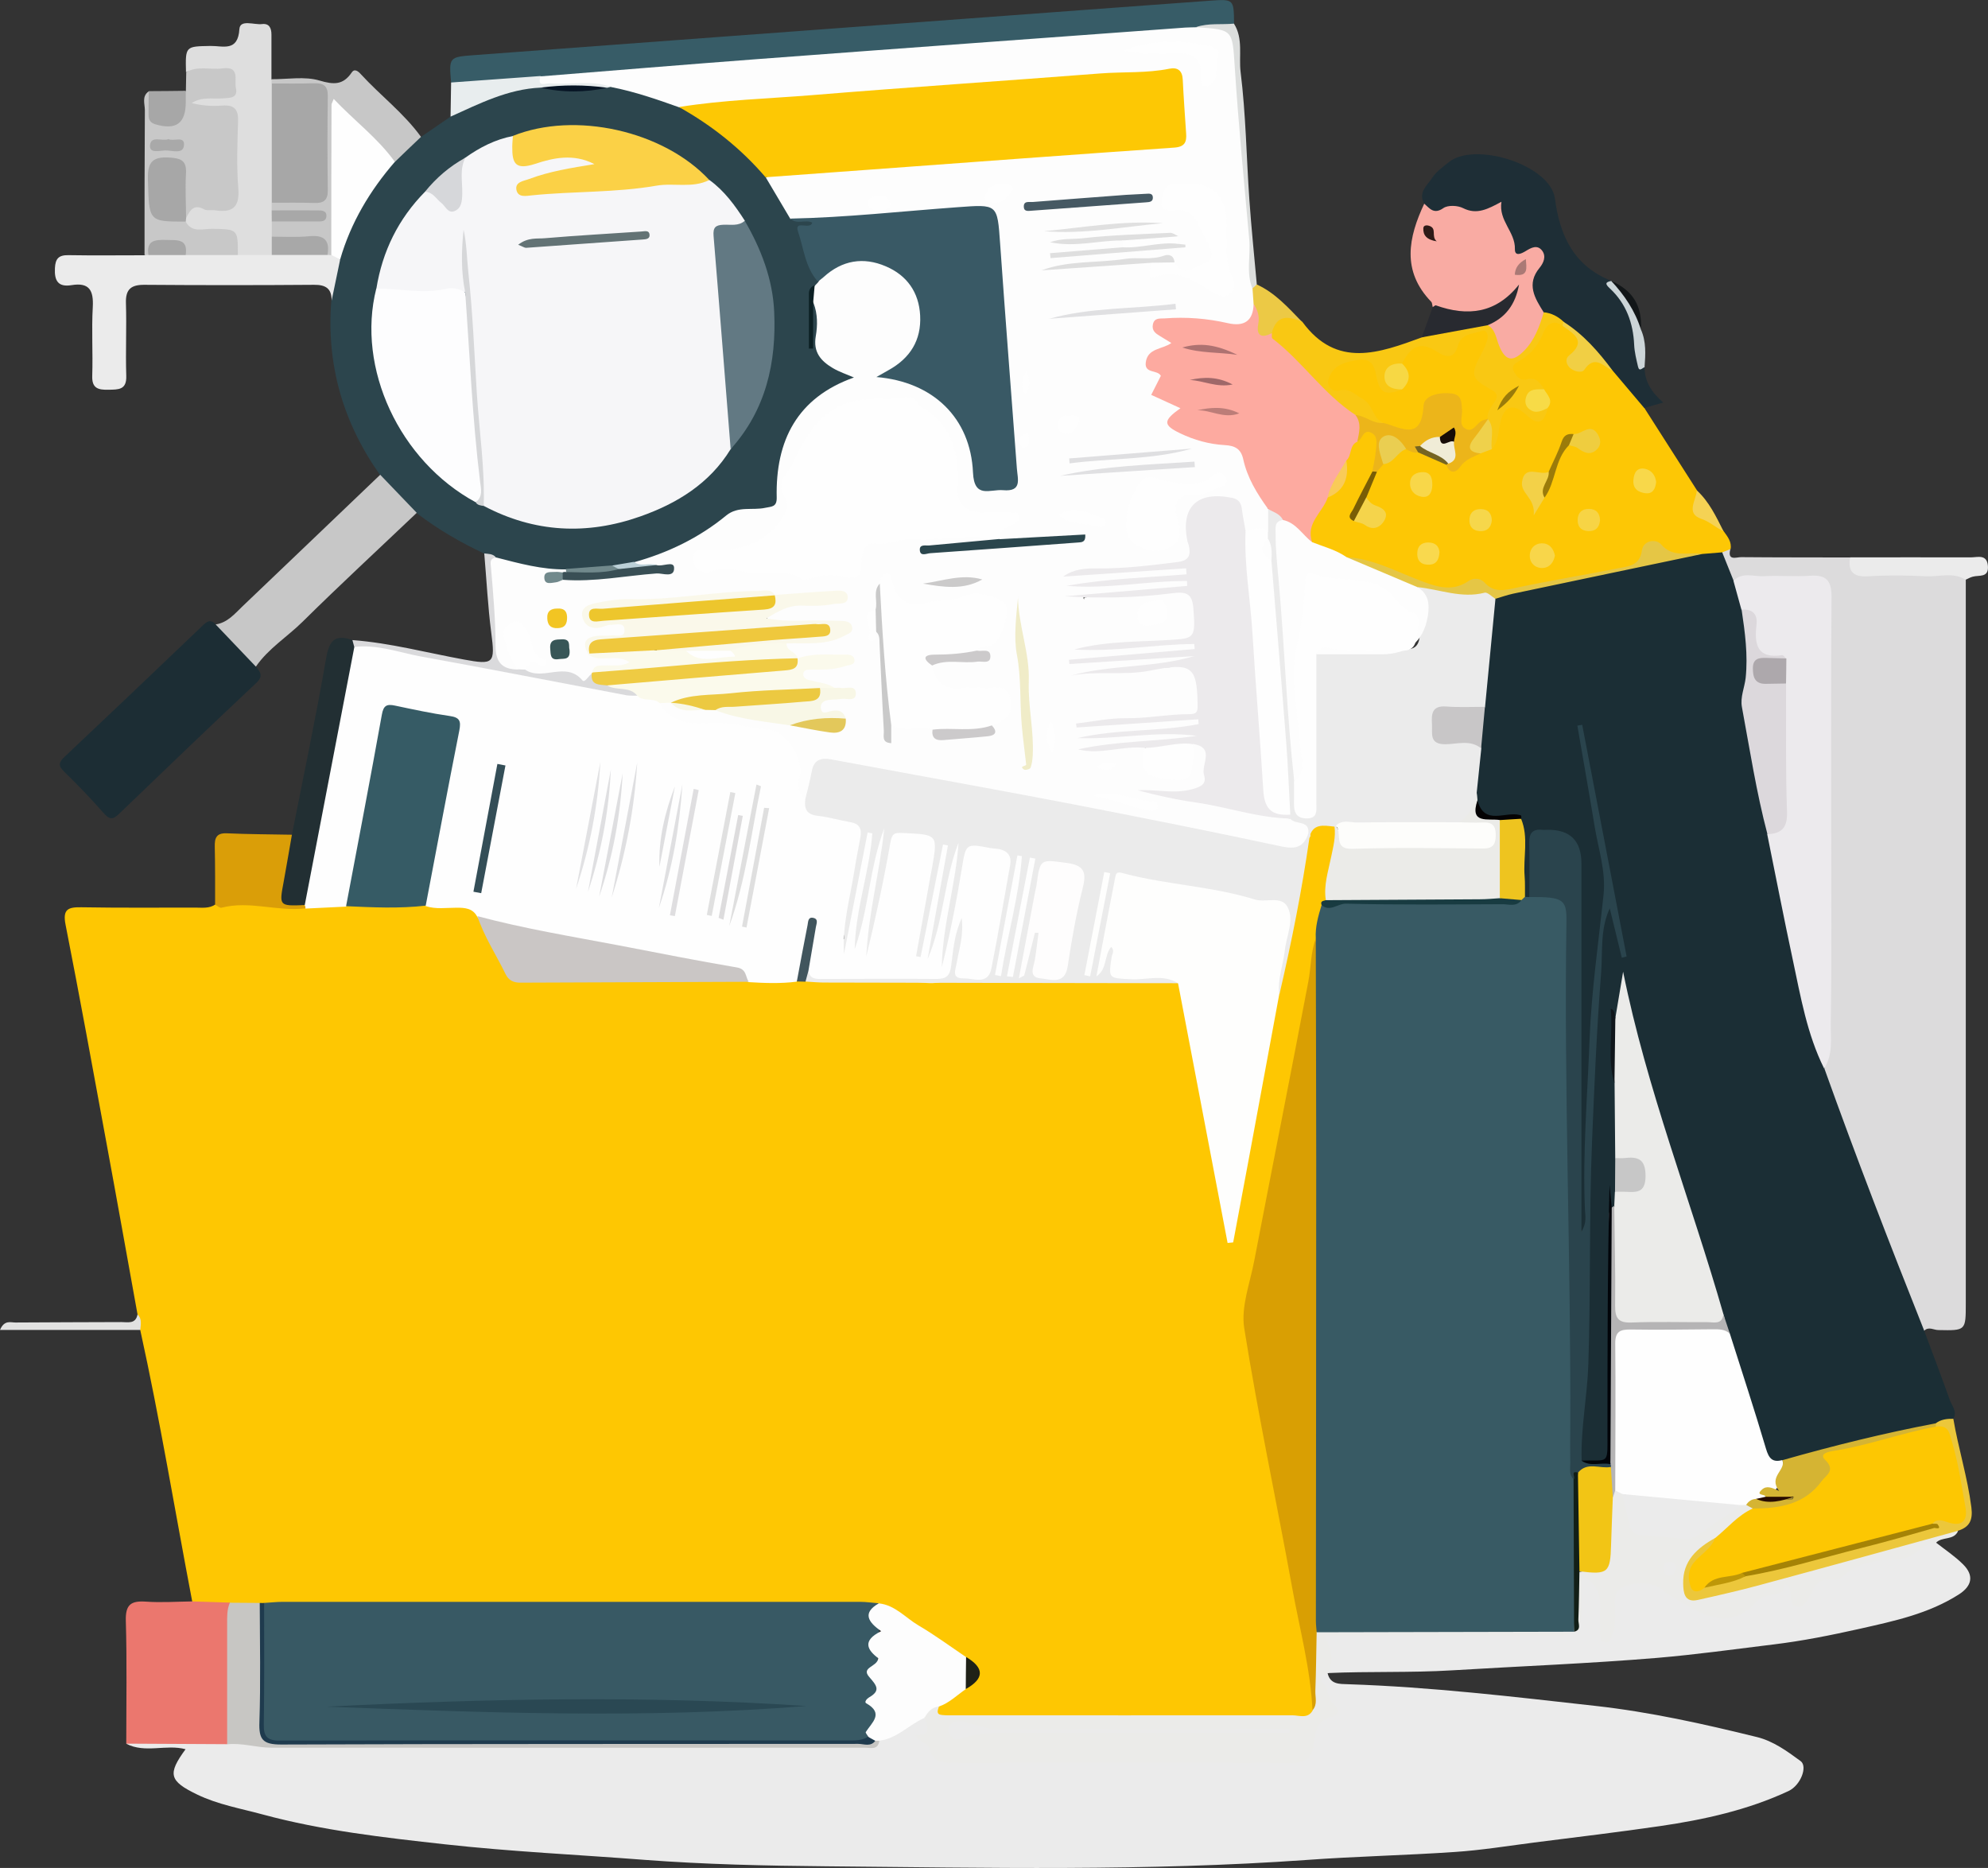 <?xml version="1.0" encoding="UTF-8"?><svg id="Layer_2" xmlns="http://www.w3.org/2000/svg" viewBox="0 0 181.7 170.72"><rect x="0" y="0" width="181.7" height="170.72" fill="#333333" stroke="none"/><defs><style>.cls-1{fill:#a7a7a7;}.cls-2{fill:#dfdee0;}.cls-3{fill:#d6d7d9;}.cls-4{fill:#efcd3f;}.cls-5{fill:#183b41;}.cls-6{fill:#cbcaca;}.cls-7{fill:#bc7d78;}.cls-8{fill:#1f3b4e;}.cls-9{fill:#fdfdfb;}.cls-10{fill:#385964;}.cls-11{fill:#a58306;}.cls-12{fill:#ecc941;}.cls-13{fill:#fdc702;}.cls-14{fill:#f0ecc8;}.cls-15{fill:#f8d749;}.cls-16{fill:#d5b433;}.cls-17{fill:#f9d94e;}.cls-18{fill:#fdc804;}.cls-19{fill:#344e57;}.cls-20{fill:#f7d445;}.cls-21{fill:#faf8ea;}.cls-22{fill:#f7db47;}.cls-23{fill:#ecc945;}.cls-24{fill:#385a64;}.cls-25{fill:#eceaec;}.cls-26{fill:#385657;}.cls-27{fill:#fec702;}.cls-28{fill:#eceaed;}.cls-29{fill:#2a4853;}.cls-30{fill:#040304;}.cls-31{fill:#efd14b;}.cls-32{fill:#a9a9a9;}.cls-33{fill:#ecb51a;}.cls-34{fill:#f9cb58;}.cls-35{fill:#dddcdd;}.cls-36{fill:#010409;}.cls-37{fill:#e8edee;}.cls-38{fill:#222f33;}.cls-39{fill:#e3c85b;}.cls-40{fill:#9b7b0a;}.cls-41{fill:#756423;}.cls-42{fill:#f1cf44;}.cls-43{fill:#d6d7da;}.cls-44{fill:#9a7b0a;}.cls-45{fill:#f6d74b;}.cls-46{fill:#f7d844;}.cls-47{fill:#f3d148;}.cls-48{fill:#c9c9c9;}.cls-49{fill:#fefdfd;}.cls-50{fill:#efcb43;}.cls-51{fill:#f9c813;}.cls-52{fill:#e0e0e0;}.cls-53{fill:#1e2e36;}.cls-54{fill:#c7c7c7;}.cls-55{fill:#dedede;}.cls-56{fill:#9f6869;}.cls-57{fill:#1b2e35;}.cls-58{fill:#121f17;}.cls-59{fill:#71898c;}.cls-60{fill:#fbd146;}.cls-61{fill:#2b464d;}.cls-62{fill:#637375;}.cls-63{fill:#be9708;}.cls-64{fill:#f0ecd7;}.cls-65{fill:#282a30;}.cls-66{fill:#0c2024;}.cls-67{fill:#375c67;}.cls-68{fill:#cac6c5;}.cls-69{fill:#dcd8dc;}.cls-70{fill:#394f55;}.cls-71{fill:#f5d254;}.cls-72{fill:#795d06;}.cls-73{fill:#eb776e;}.cls-74{fill:#edc62d;}.cls-75{fill:#f8f7e6;}.cls-76{fill:#f6f6f8;}.cls-77{fill:#270b00;}.cls-78{fill:#e1e1e3;}.cls-79{fill:#ae7271;}.cls-80{fill:#f9aba3;}.cls-81{fill:#eace51;}.cls-82{fill:#fdaaa0;}.cls-83{fill:#121618;}.cls-84{fill:#c8c8c8;}.cls-85{fill:#fdfdfd;}.cls-86{fill:#ebebe8;}.cls-87{fill:#170c07;}.cls-88{fill:#dedee0;}.cls-89{fill:#ada8ac;}.cls-90{fill:#627983;}.cls-91{fill:#bbd0d7;}.cls-92{fill:#dadadc;}.cls-93{fill:#fdfdfe;}.cls-94{fill:#365b65;}.cls-95{fill:#ccd5d8;}.cls-96{fill:#dfdfe1;}.cls-97{fill:#2c454d;}.cls-98{fill:#d99f03;}.cls-99{fill:#41555d;}.cls-100{fill:#ebebeb;}.cls-101{fill:#465963;}.cls-102{fill:#f2c515;}.cls-103{fill:#cccacb;}.cls-104{fill:#f8d64a;}.cls-105{fill:#aa7975;}.cls-106{fill:#e2e2e1;}.cls-107{fill:#ebebe9;}.cls-108{fill:#2e1a18;}.cls-109{fill:#f5d44b;}.cls-110{fill:#dcdedd;}.cls-111{fill:#395965;}.cls-112{fill:#10161b;}.cls-113{fill:#1c2d34;}.cls-114{fill:#c8c6c7;}.cls-115{fill:#b5b4b5;}.cls-116{fill:#071525;}.cls-117{fill:#e5c645;}.cls-118{fill:#c7c6c3;}.cls-119{fill:#e0e0e2;}.cls-120{fill:#fdc705;}.cls-121{fill:#2a444d;}.cls-122{fill:#a8a8a8;}.cls-123{fill:#dcdbdc;}.cls-124{fill:#f2c523;}.cls-125{fill:#da9e08;}.cls-126{fill:#fefefd;}.cls-127{fill:#eec41f;}.cls-128{fill:#ecc73b;}.cls-129{fill:#1f2117;}.cls-130{fill:#fbfaec;}.cls-131{fill:#f8d84a;}.cls-132{fill:#fefefe;}.cls-133{fill:#efc83d;}.cls-134{fill:#dfdfdf;}</style></defs><g id="Layer_1-2"><g><path class="cls-27" d="M12.57,120.13c-.95-5.24-1.88-10.49-2.85-15.73-1.22-6.64-2.43-13.28-3.73-19.9-.28-1.43,.26-1.6,1.46-1.58,3.47,.06,6.93,.03,10.4,.03,.62,0,1.26,.1,1.82-.28,2.02-.73,4.07-.33,6.12-.15,.72,.06,1.45,.01,2.17,0,1.22-.05,2.45-.04,3.67,0,2.46-.07,4.93,.05,7.39-.12,.96,.08,1.92,.11,2.88,.14,.84,.02,1.55,.29,1.99,1.06,.66,1.26,1.44,2.45,1.99,3.76,.61,1.45,1.62,2,3.19,1.99,6.47-.05,12.94-.03,19.42-.02,1.46-.02,2.91-.03,4.37,.01,.32,0,.65,0,.97,0,10.34,.02,20.67-.02,31,0,.85,0,1.71-.09,2.54,.15,.95,.48,1.06,1.45,1.21,2.32,.92,5.31,2.06,10.58,2.95,15.89,.24,1.46,.78,2.85,.89,4.36,1.45-7.07,2.75-14.16,4.13-21.23,.98-4.78,1.86-9.57,2.78-14.36,.47-1.33,1.35-1.71,2.63-1.1,.6,.6,.54,1.35,.37,2.07-.38,1.54-.53,3.13-.96,4.65-.07,.27-.17,.53-.24,.8-.26,.98-.35,1.99-.52,2.98-1.78,11.21-4.19,22.29-6.22,33.45-.22,1.2-.2,2.35,.03,3.54,1.86,9.7,3.64,19.41,5.48,29.11,.28,1.49,.91,3.08,.17,4.66-.64,.62-1.46,.57-2.25,.57-10.16-.02-20.33,.09-30.49-.06-.67-.01-1.39,.09-1.83-.62,.28-1.35,1.6-1.65,2.45-2.43,.18-.13,.37-.26,.57-.35,1.07-.49,1.3-1.03,.11-1.67-.2-.11-.39-.23-.57-.35-2.1-1.41-4.28-2.7-6.36-4.14-.61-.42-1.28-.7-2.05-.66-4.49,.14-8.97,.06-13.45,.06-13.9,0-27.81,.06-41.71-.03-.21-.01-.43-.02-.65-.02-.96,.03-1.91,.04-2.87,0-1.15-.08-2.39,.39-3.4-.56-1.58-8.27-2.94-16.59-4.75-24.81-.41-.42,.1-.99-.25-1.42Z"/><path class="cls-57" d="M175.86,121.6c.78,2.11,1.59,4.21,2.34,6.33,.19,.55,.72,1.07,.33,1.74-.43,.56-1.1,.6-1.7,.79-4.64,1.02-9.26,2.17-13.87,3.32-1.21,.24-1.74-.44-2.05-1.48-1.01-3.41-2.14-6.77-3.14-10.18-.12-.7-.36-1.36-.61-2.03-2.29-6.99-4.51-14-6.63-21.05-.93-3.07-1.53-6.24-2.04-9.2-.25,.84,.26,2.09-.57,3.06-.37,2.14-.3,4.27,.09,6.41,.22,2.14,.11,4.28,.09,6.43,.02,1.03,.05,2.07-.02,3.1-.01,.53-.04,1.05-.42,1.48-.22,.09-.39,.03-.51-.16-.03-.16-.04-.32-.02-.49-.14,.02-.02,.09-.02,.13,.66,7.42,.17,14.85,.26,22.27,.02,1.76-.78,2.13-2.82,1.55-.94-1.42-.57-3.02-.36-4.47,.62-4.3,.33-8.62,.55-12.92,.55-10.58,.54-21.18,1.75-31.72,.07-.6-.15-1.39,.56-1.79,.17,.01,.29,.06,.33,.17,.35,.95,.34,1.96,.68,3.1-1.22-6.17-2.27-12.18-3.36-18.19,.02-.23-.26,.04-.05-.04,.03-.01,.05,.04,.06,.14,.33,2.42,.65,4.86,1.28,7.19,.99,3.64,.84,7.21,.4,10.88-.79,6.59-1.06,13.21-1.2,19.84-.05,2.25-.09,4.51-.18,7.01-1.11-.67-.96-1.56-.97-2.32-.03-4.94-.01-9.88-.02-14.83,0-5.68,0-11.36,0-17.04,0-1.05,.01-2.08-1.45-2.25-1.78-.21-2.22,.14-2.29,1.95-.05,1.18,.23,2.39-.34,3.52-.14,.18-.32,.23-.54,.16-.78-1.11-.41-2.38-.46-3.59-.04-1.06-.1-2.12-.01-3.18-.51-.74-1.26-.3-1.86-.3-1.31,.01-2.15-.43-2.37-1.79-.08-.28-.12-.56-.12-.85,.2-1.33,.26-2.67,.43-4.01,.33-1.24,.06-2.53,.32-3.77,.42-3.25,.43-6.55,1.13-9.77,.37-.68,1.04-.79,1.72-.93,5.75-1.19,11.51-2.31,17.24-3.57,.67-.13,1.33-.19,1.97,.11,.64,.79,1.19,1.62,1.45,2.62,.25,.97,.47,1.95,.77,2.91,.66,2.17,.55,4.4,.31,6.59-.18,1.61-.11,3.15,.23,4.72,.62,2.94,1.2,5.89,1.78,8.84,1.03,5.49,2.3,10.93,3.48,16.39,.37,1.72,1.11,3.31,1.68,4.96,2.59,7.19,5.43,14.28,8.13,21.43,.34,.9,.71,1.77,.67,2.75Z"/><path class="cls-100" d="M121.34,152.91c.24,1.06,1.1,.99,1.89,1.02,7.57,.25,15.07,1.14,22.59,1.98,5.02,.56,9.9,1.65,14.77,2.85,1.47,.36,2.76,1.29,3.99,2.2,.65,.49,0,2.21-1.11,2.73-3.71,1.73-7.68,2.61-11.71,3.2-3.85,.56-7.71,1.02-11.57,1.51-2.4,.31-4.8,.7-7.22,.86-4.51,.31-9.04,.4-13.55,.73-14.62,1.04-29.27,.71-43.9,.58-5.53-.05-11.09-.17-16.62-.59-6.08-.47-12.18-.75-18.23-1.42-5.59-.62-11.2-1.25-16.67-2.73-2.02-.55-4.08-.9-5.98-1.82-2.57-1.24-2.72-1.87-1.06-4.14-1.78-.48-3.68,.4-5.42-.5,.55-.5,1.24-.5,1.92-.5,2.43,0,4.86-.06,7.28,.03,1.88-.24,3.7,.4,5.58,.39,16.97-.05,33.94-.03,50.91-.04,.9,0,1.82,.14,2.69-.21,1.05-.54,2.1-1.09,3.13-1.69,.51-.3,1.05-.75,1.69-.24,.22,.27,.35,.58,.36,.93,.04,1.92,.58,2.55,2.45,2.55,9.99,.03,19.98,0,29.97,.02,1.23,0,1.92-.49,2.15-1.69,.06-.33,.1-.75,.33-.95,1.4-1.26,1.39-2.61,.5-4.17-.27-.47-.12-1.22,.83-.88Z"/><path class="cls-123" d="M158.45,53.08l-1.04-2.59c.13-.39,.38-.48,.74-.29-.29,1.1,.57,.71,1,.72,3.31,.03,6.63,.02,9.94,.03,.62,.94,1.5,1.22,2.6,1.2,2.07-.04,4.15-.06,6.22,.02,.66,.02,1.52-.18,1.76,.83,0,22.04,0,44.07,0,66.11,0,2.52,0,2.5-2.51,2.45-.42,0-.88-.35-1.29,.06-3.16-7.94-6.24-15.9-9.12-23.95,.22-13.96,.07-27.91,.1-41.87,0-2.46-.15-2.56-2.61-2.61-1.93-.04-3.86,.14-5.78-.09Z"/><path class="cls-97" d="M38.48,12.51l2.7-1.85c2.38-2.08,5.24-2.81,8.3-2.98,1.93,.27,3.87,.24,5.8,.02,.18-.05,.36-.07,.54-.08,2.11,.26,4.11,.9,6.06,1.72,3.13,1.7,6.09,3.62,8.21,6.58,.95,1.16,1.62,2.51,2.6,3.64,.55,.48,1.51,.03,2,.97-1.67,.39-1.2,1.37-.73,2.45,.38,.87,.6,1.82,.81,2.76,0,.27-.09,.51-.19,.76-.78,1.62-.37,3.34-.45,5.02,.1,.23,.33-.13,.15,0-.08,.06-.13,.02-.14-.1-.07-1.17-.04-2.34-.01-3.52,.25-.36,.49-.18,.64,.07,.32,.5,.34,1.09,.28,1.65-.21,2.06,.4,3.57,2.56,4.16,.31,.08,.7,.22,.72,.62,.02,.48-.4,.71-.76,.8-3.47,.84-4.55,3.82-5.91,6.56-.48,.96-.36,2-.36,3.01,0,1.41-.72,2.18-2.07,2.14-1.53-.04-2.7,.6-3.9,1.42-2.25,1.56-4.69,2.77-7.38,3.38-.74,.04-1.44,.36-2.19,.38-1.32,.14-2.62,.46-3.96,.35-2.19,.01-4.33-.34-6.38-1.12-.44-.15-.83-.41-1.17-.73-2.18-1.03-4.27-2.23-6.18-3.71-1.75-.54-2.57-1.98-3.34-3.48-3.38-4.78-4.91-10.07-4.45-15.92,.28-1.17-.32-2.42,.3-3.56,1.07-3.44,2.64-6.6,5.16-9.23,.93-.68,1.46-1.88,2.71-2.16Z"/><path class="cls-120" d="M158.15,50.19c-.25,.1-.49,.2-.74,.29-.61,.05-1.22,.1-1.83,.15-1.32,.09-2.66,.62-3.94-.28-.43-.3-.91-.07-1.14,.4-.51,1-1.47,1.19-2.41,1.35-3.23,.54-6.43,1.25-9.65,1.88-1,.2-1.98,.5-2.92-.24-.32-.26-.8-.23-1.15-.07-2.22,.98-4.3,.16-6.22-.74-1.62-.76-3.29-1.17-4.98-1.58-1.11-.55-2.34-.84-3.36-1.59-.94-1.06-.2-1.97,.27-2.91,.28-.55,.55-1.1,1.02-1.52,1.64-.54,1.94-1.78,1.7-3.3,.17-.78,.4-1.53,1.03-2.08,.5-.43,.95-1.11,1.74-.61,.67,.42,.63,1.15,.63,1.84,0,.59-.31,1.08-.47,1.62-.47,1.48-1.56,2.75-1.55,4.39,.21,.21,.47,.31,.74,.37,.39,.09,.83,.2,1.01-.28,.15-.4-.23-.58-.5-.76-.38-.26-.71-.54-.8-1.03,.15-.85,.74-1.51,1-2.32,.13-.36,.26-.72,.64-.91,.8-.4,1.26-1.34,2.26-1.44,.4,0,.78,.11,1.16,.18,.93,.25,1.77,.7,2.58,1.2,.42,.33,.81,.34,1.16-.1,.44-.56,1.09-.75,1.73-.95,.34-.14,.67-.29,.93-.57,.46-.56,.45-1.27,.63-1.91,.52-1.86,1.33-2.18,3.05-1.07,.64,.41,1,.41,1.29-.31,.29-.62,.02-1.11-.36-1.58-.33-.56-.93-.54-1.46-.71-1.38-.44-1.63-1.45-.53-2.34,.86-.69,1.54-1.46,2.04-2.45,.47-.94,1.21-1.33,2.24-.77,1.03,.77,2.34,1.44,1.06,3.03-.18,.23-.25,.52,.01,.75,.25,.22,.57,.16,.78-.02,1.03-.94,1.84-.32,2.65,.34,1.22,1.04,2.44,2.08,2.81,3.76l4.81,7.53c-.19,1.89,1.48,2.57,2.43,3.72,.36,.5,.76,.98,.63,1.66Z"/><path class="cls-107" d="M121.34,152.91c-.58,.09-.9,.42-.44,.9,.57,.59,.4,1.51,1.11,2.05,.48,.36,.29,.93-.24,1.04-1.51,.29-1.56,1.57-1.72,2.61-.21,1.31-.85,1.62-2.08,1.61-10.21-.04-20.43-.03-30.64-.01-1.06,0-2.03,.07-2.37-1.31-.12-.51-.99-.53-1.27-1.25,1.58,.15,1.03-.78,.81-1.55,0-.89,.38-1.31,1.31-1.02-.1,.32-.28,.7,.27,.76,.45,.05,.91,.03,1.36,.03,10.23,0,20.46,.01,30.69,0,.62,0,1.38,.35,1.84-.43,.39-1.57-.07-3.12-.11-4.68-.02-.9-.19-1.81,.44-2.6,.82-.53,1.74-.41,2.64-.41,5.94-.01,11.87,0,17.81,0,.79,0,1.58,.06,2.35-.15,.71-.35,.58-1.01,.62-1.62,.07-1.06-.23-2.15,.33-3.16,2.67-.34,2.98-2.14,2.73-4.34-.08-.72-.05-1.46,.12-2.19,.1-.38,.27-.71,.58-.96,.41-.19,.7,.02,.98,.28,.14,.18,.28,.36,.33,.58,.33,1.52,.57,2.92,2.74,2.93,1.52,0,2.95,.41,4.32-.74,.93-.78,1.96-1.53,3.18-1.91,.17-.05,.34-.07,.52-.07,.36,.04,.68,.13,.76,.56-.95,1.3-2.33,2.12-3.53,3.15-1.07,.84-2.17,1.64-2.41,3.13-.22,1.33,.12,1.76,1.38,1.47,6.93-1.62,13.82-3.35,20.62-5.45,.83-.26,1.67-.78,2.59-.22-.4,.88-1.48,.47-2.02,1.07-1.09,1.51-2.67,1.94-4.42,2.17-2.71,.37-5.2,1.3-7.11,3.38-.71,.77-1.37,1.08-1.99-.05-.33-.61-.78-.54-1.3-.33-.26,.11-.57,.16-.77,.35-3.11,2.94-6.08,1.87-9-.31-.51-.38-1.03-.7-1.65-.85-1.68-.39-2.48,.19-2.6,1.9-.04,.62-.01,1.26-.21,1.86-.19,.59-.37,1.29-1.17,1.24-.84-.05-.84-.79-.92-1.41-.15-1.16,.21-2.39-.62-3.74-.25,1.03-.12,1.85-.16,2.65-.1,1.76-.42,2.1-2.34,2.11-6.02,.03-12.04,0-18.06,.02-.91,0-1.81-.07-2.77,.06,.11,1.01,.74,2.11-.49,2.87h0Z"/><path class="cls-100" d="M121.34,152.92c.63-1.1,.33-2.18-.28-3.41,2.89,0,5.54,0,8.2,0,4.37,0,8.74,0,13.11,0q2.17,0,2.17-2.25c0-.74,0-1.48,0-2.21,0-.33-.07-.77,.38-.81,.19-.02,.44,.29,.62,.48,.66,.72,.77,1.6,.71,2.53-.04,.62-.02,1.25,0,1.87,0,.38-.08,.89,.45,.97,.55,.08,.53-.47,.69-.8,.27-.53,.18-1.11,.23-1.67,.09-.95-.43-2.12,.9-2.65,1.26-.5,2.56-.36,3.55,.42,.91,.71,1.88,1.2,2.87,1.75,2.16,1.19,4.08,1.02,5.66-.83,.77-.9,2.28-.04,2.56-1.53,.26,.23,.39,.29,.41,.37,.16,.63-.05,1.62,.72,1.71,.59,.07,1.04-.8,1.32-1.38,.4-.84,.93-1.22,1.85-1.11,.27,.03,.65,.02,.81-.15,1.43-1.44,3.25-1.67,5.13-1.67,1.43,0,2.2-1.41,3.53-1.58,.84,.66,1.75,1.26,2.5,2.01,1.01,1.01,.81,1.97-.39,2.74-2.77,1.77-5.9,2.43-9.05,3.14-2.64,.59-5.27,1.12-7.95,1.44-3.52,.43-7.03,.92-10.56,1.22-6.24,.52-12.51,.76-18.76,1.14-3.8,.23-7.58,.08-11.37,.25Z"/><path class="cls-67" d="M41.23,7.54c-.2-2.3-.2-2.33,2.09-2.5,14.84-1.11,29.69-2.2,44.54-3.3,7.59-.56,15.19-1.13,22.78-1.68,2.13-.15,2.13-.12,2.15,2.1-1.04,.89-2.42,.2-3.53,.74-6.9,.5-13.8,1.07-20.7,1.55-5.09,.36-10.18,.8-15.28,1.19-5.26,.4-10.53,.72-15.79,1.17-2.65,.23-5.33,.16-7.97,.6-2.16-.07-4.29,.48-6.45,.4-.62-.02-1.26,.1-1.83-.26Z"/><path class="cls-113" d="M23.38,60.92c.4,.49,.73,.86,.03,1.51-4.22,3.96-8.39,7.97-12.56,11.98-.53,.51-.85,.5-1.35-.07-1.16-1.32-2.38-2.59-3.64-3.82-.55-.53-.5-.84,.03-1.34,4.25-4.01,8.49-8.04,12.71-12.08,.42-.4,.73-.45,1.12-.04,1.45,1.06,2.94,2.09,3.67,3.85Z"/><path class="cls-53" d="M150.28,37.29l-2.89-3.42c-1.69-1.29-2.8-3.19-4.62-4.34-.54-.55-1.41-.37-1.95-.9-1.05-1.22-1.41-2.55-.61-4.05,.54-1.02,.37-1.51-.91-1.21-.69,.16-1.05-.26-1.25-.86-.35-1.07-.61-2.74-1.41-2.91-1.24-.26-2.65-.25-4-.25-.34,0-.68,.09-.99,.23-.99,.43-1.32-.13-1.48-.97-.59-1.04,.3-1.68,.74-2.37,.35-.55,.95-.96,1.47-1.39,2.35-1.97,9.33,.2,9.74,3.31,.45,3.43,1.76,6.17,5.17,7.52,1.62,1.99,2.59,4.22,2.55,6.83,0,.37,.12,.79,.47,1.05,0,1.33,.67,2.33,1.71,3.23l-1.75,.5Z"/><path class="cls-73" d="M20.77,159.41c-3.08-.02-6.15-.03-9.23-.05,0-3.74,.07-7.49-.04-11.23-.04-1.47,.46-1.84,1.82-1.75,1.41,.1,2.83,0,4.25-.02,1.15,.04,2.29,.07,3.44,.11,.49,1.03,.22,2.12,.24,3.18,.04,2.49,.02,4.98,0,7.48,0,.79,.06,1.6-.49,2.27Z"/><path class="cls-80" d="M130.18,18.62c.5,.44,.88,1,1.74,.4,.41-.29,1.31-.25,1.8,0,1.26,.64,2.28,.08,3.51-.58-.28,1.75,1.27,2.74,1.23,4.32-.02,.7,.57,.44,.98,.19,.49-.3,1.06-.63,1.51-.04,.39,.52,.13,1.12-.23,1.56-1.24,1.5-.44,2.78,.37,4.07,.1,1.63-1.16,3.71-2.54,4.33-.84,.38-1.3-.05-1.67-.65-.45-.72-.65-1.56-.98-2.33,.34-1.22,1.87-1.45,2.19-2.77-2.17,2.07-4.58,2.15-7.14,.94-.05-.16-.04-.37-.14-.48-2.72-2.82-2.09-5.87-.63-8.98Z"/><path class="cls-100" d="M31.09,23.72c-.26,1.25-.52,2.5-.78,3.75,.01-1.09-.53-1.45-1.6-1.44-5.16,.04-10.32,.04-15.49,0-1.23-.01-1.75,.39-1.71,1.67,.07,2.21-.04,4.43,.03,6.64,.05,1.32-.73,1.26-1.64,1.28-.93,.02-1.51-.13-1.47-1.27,.07-2.1-.07-4.2,.05-6.29,.08-1.5-.3-2.27-1.94-2-1.22,.2-1.58-.39-1.52-1.55,.04-.87,.34-1.2,1.22-1.19,2.33,.04,4.65,.01,6.98,.01,.16-.13,.33-.24,.52-.33,1.1-.29,2.23-.14,3.34-.16,1.54-.05,3.09-.05,4.63,0,1.02-.03,2.05-.04,3.07,0,1.61-.02,3.22-.04,4.83,.02,.2,.02,.4,.06,.59,.11,.4,.13,.67,.43,.89,.77Z"/><path class="cls-54" d="M23.38,60.92l-3.67-3.85c1.08-.16,1.74-.97,2.46-1.66,4.2-4,8.38-8.01,12.58-12.02,1.11,1.16,2.22,2.32,3.34,3.48-3.48,3.31-7.01,6.57-10.43,9.95-1.41,1.39-3.13,2.45-4.27,4.1Z"/><path class="cls-84" d="M21.74,23.31h-4.77c-1.37-1.26-2.04-1.26-3.4,0h-.36c0-4.41,0-8.83,.03-13.24,0-.58-.3-1.26,.35-1.72,.38,.4,.42,.91,.45,1.42,.04,.74,.4,1.12,1.17,1.13,.83,.02,1.27-.32,1.31-1.17,.02-.51,.07-1.02,.47-1.41l.03-1.7c.97-.89,3.44-1.16,4.37-.47,.75,.56,.75,1.39,.57,2.17-.28,1.22-1.34,.98-2.22,1.01,2.25,.03,2.47,.2,2.5,2.24,.04,2.04,.06,4.07-.01,6.11-.06,1.6-.47,2-2.08,2-1.07,0-2.13,0-3.17,.28-.81-1.06-.4-2.29-.47-3.45-.06-.9-.23-1.57-1.33-1.55-1.07,.02-1.1,.77-1.11,1.54,0,.23,0,.45,0,.68q0,2.28,2.17,2.64c.28,.05,.54,.16,.8,.28,1.03,.28,2.1,.26,3.15,.36,1.85,.17,2.33,1.06,1.57,2.84Z"/><path class="cls-55" d="M17.01,19.92c.35-.66,.67-1.32,1.64-.79,.27,.15,.67,.04,1,.09,1.56,.24,2.27-.24,2.13-1.99-.16-2.03-.09-4.08-.02-6.12,.04-1.11-.34-1.55-1.46-1.46-.92,.07-1.85,.01-2.78-.23,.91-.6,1.9-.36,2.85-.43,.62-.05,1.41,0,1.19-.95-.16-.7,.41-2.02-1.23-1.79-1.11,.15-2.28-.27-3.33,.36-.06-2.4-.06-2.37,2.25-2.41,1.11-.02,2.5,.57,2.63-1.54,.06-.92,1.35-.37,2.07-.46,.67-.08,.86,.38,.86,.97,0,1.36,0,2.71,0,4.07,.13,.17,.24,.35,.34,.54,.39,3.46,.12,6.94,.16,10.41-.02,.3-.03,.6-.03,.9,0,.39,.02,.77,0,1.16,.02,.48,0,.95,0,1.43,.02,.59-.04,1.16-.45,1.63-1.03,0-2.06,0-3.09,0,0-2.38,0-2.35-2.32-2.4-.85-.02-1.87,.42-2.45-.66-.09-.08-.11-.16-.08-.23,.04-.07,.07-.1,.11-.1Z"/><path class="cls-51" d="M135.99,29.72c.71,.42,.75,1.22,1.03,1.88,.56,1.36,1.2,1.53,2.24,.5,.99-.98,1.45-2.26,1.84-3.56,.69,.07,1.28,.37,1.78,.84,.16,.15,.14,.29-.04,.4-.97-.68-1.52-.03-1.82,.72-.42,1.05-1.08,1.82-2.02,2.41-.35,.22-.94,.45-.65,1,.21,.4,.54,.94,1.18,.76,.86-.25,1.23,.33,1.61,.91-.26,.46-1.16,.39-1.03,1.1,.14,.72,.96,.27,1.36,.61-.31,1.18-.76,1.76-1.93,.66-1.28-1.2-2.13-.87-2.46,.9-.14,.78-.18,1.56-.71,2.2-.67-.7-.31-1.63-.55-2.42-.05-.16-.08-.32-.1-.48,.23-1.04,.68-2.01-.72-2.8-.76-.43-.82-1.55-.36-2.49,.29-.59,.83-1.1,.66-1.95-.86-.07-1.35,.4-1.73,1.07-.47,.82-1.25,1.18-2.01,.67-1.38-.93-2.32-.39-3.23,.64q-1.6,1.02-.07,2.36c-1.21,1.02-2.18,.7-2.82-.93-.58-1.47-1.86-1.78-2.96-.71-.52,.51-.63,1.03,.26,1.18,2.02,.34,3.09,1.67,3.8,3.43-1.13,.84-1.95-.3-2.93-.45-1.13-.37-1.87-1.26-2.63-2.08-1.31-1.41-2.58-2.85-4.18-3.96-.59-.41-.99-.93-.87-1.71,.73-1.93,1.35-2.13,3.1-1.01,3.15,4.31,7.05,2.84,10.94,1.42,1.92-.87,3.86-1.65,6.04-1.11Z"/><path class="cls-38" d="M26.68,76.29c1.06-5.36,2.19-10.71,3.12-16.1,.28-1.63,.8-2.27,2.41-1.69,.29,.16,.4,.42,.44,.73-.44,3.84-1.38,7.59-2.05,11.39-.62,3.47-1.29,6.92-1.94,10.38-.11,.61-.22,1.24-.7,1.7-.05,.02-.1,.05-.16,.06-2.6,.22-2.77,.07-2.27-2.46,.27-1.36,.23-2.83,1.15-4.01Z"/><path class="cls-54" d="M24.83,19.23v-.7c.78-.65,1.71-.47,2.6-.5,1.83-.07,1.96-.16,1.98-1.91,.03-2.03-.04-4.06,.02-6.09,.04-1.36-.44-1.97-1.85-1.91-.94,.04-1.93,.19-2.76-.49v-.39c1.47,.01,3.03-.28,4.38,.12,1.32,.39,2.16,.42,2.95-.74,.26-.39,.61-.09,.84,.17,1.79,1.95,3.93,3.56,5.49,5.72-.8,.76-1.6,1.52-2.39,2.29-1.92-1.21-3.35-2.98-5.15-4.58-.3,.62-.19,1.17-.19,1.7-.01,3.1,0,6.21-.01,9.31,0,.72,.12,1.48-.46,2.09l-.36-.02c-.56-1-1.43-1.26-2.52-1.22-.87,.03-1.79,.18-2.56-.45v-1.4c1.15-.83,2.51-.24,3.65-.5-1.15-.21-2.49,.35-3.66-.49Z"/><path class="cls-125" d="M26.68,76.29c-.25,1.43-.49,2.85-.75,4.28-.42,2.24-.43,2.24,1.92,2.15,.1,.05,.15,.11,.13,.18-.02,.08-.04,.12-.07,.12-2.56,.31-5.1-.73-7.67-.06-.16,.04-.38-.18-.58-.28,0-1.76,.01-3.52-.03-5.28-.02-.81,.14-1.28,1.1-1.24,1.98,.09,3.97,.09,5.95,.13Z"/><path class="cls-128" d="M178.95,139.91c-6,1.65-12.01,3.31-18.02,4.93-1.91,.52-3.84,.96-5.77,1.39-1.22,.27-1.3-.71-1.32-1.48-.06-2.09,1.27-3.27,2.93-4.19,.31,.85-.43,1.2-.83,1.68-.44,.52-.98,.97-1.04,1.71-.06,.77,.25,1.07,1.01,.77,1.2-.39,2.46-.61,3.66-1.01,5.71-1.3,11.31-3.07,17.05-4.24,.1-.02-.11-.23-.11-.37,.41-.7,1.07-.46,1.67-.43,.52,.03,1.04-.16,.94-.69-.51-2.54-.18-5.33-2.17-7.44-.13-.15-.13-.3-.02-.46,.47-.36,1.03-.42,1.6-.41,.46,2.71,1.3,5.35,1.65,8.09,.15,1.19-.17,1.81-1.24,2.15Z"/><path class="cls-100" d="M179.67,52.99c-1.15-.73-2.42-.26-3.64-.32-1.75-.09-3.52-.11-5.27,0-1.39,.09-1.87-.43-1.67-1.73,3.68,0,7.37-.01,11.05,0,.61,0,1.46-.32,1.55,.78,.09,1.12-.82,.82-1.4,.99-.22,.06-.42,.18-.62,.27Z"/><path class="cls-92" d="M32.38,59.13l-.17-.63c3.44,.26,6.77,1.15,10.15,1.77,2.77,.51,2.91,.39,2.54-2.44-.31-2.4-.43-4.83-.64-7.25,.37,.05,.77,.02,1.05,.34-.05,2.71,.4,5.39,.44,8.1,.01,1.03,.44,1.59,1.47,1.68,.25,.03,.49,.08,.73,.15,.97,.2,1.91,.61,2.93,.05,.45-.25,1.02-.07,1.43,.25,.55,.43,1.15,.36,1.77,.33,.49,.4,1.02,.73,1.67,.81,.8,.19,1.65,.25,2.4,.62,.53,.27,.65,.59,.03,.93-1.51,.38-2.91-.25-4.34-.49-6.52-1.13-13.01-2.41-19.51-3.66-.66-.13-1.35-.2-1.95-.56Z"/><path class="cls-37" d="M41.23,7.54l8.15-.59c1.53,.52,3.11,0,4.66,.2,.67,.09,1.52-.21,1.82,.77l-.36,.1c-2.03,.17-4.06,.19-6.1-.01-2.98,.13-5.58,1.46-8.22,2.65l.05-3.13Z"/><path class="cls-65" d="M135.99,29.72c-2.01,.37-4.03,.74-6.04,1.11,.33-.92,.67-1.84,1-2.76,.1-.06,.22-.18,.29-.16,2.9,1.03,5.5,.75,7.6-1.91-.33,1.84-1.25,3.05-2.84,3.71Z"/><path class="cls-110" d="M109.34,2.47c1.12-.38,2.29-.2,3.44-.31,.87,1.37,.43,2.97,.61,4.43,.48,3.86,.53,7.77,.8,11.66,.18,2.59,.45,5.17,.68,7.75-.14,.31-.3,.56-.7,.37-.49-.49-.47-1.12-.5-1.74-.32-6.72-1.06-13.41-1.38-20.13-.05-.97-.41-1.47-1.41-1.49-.56-.01-1.14-.04-1.54-.54Z"/><path class="cls-1" d="M16.98,8.32c0,.33,0,.67,0,1,0,1.96-.89,2.6-2.78,2.04-.47-.14-.62-.42-.62-.85,0-.73,0-1.45,.02-2.18,1.13,0,2.26-.02,3.39-.03Z"/><path class="cls-23" d="M114.46,26.37l.41-.37c1.69,.77,2.88,2.13,4.14,3.42-1.26-.56-2.35-.67-2.77,1.02-1,.7-1.52,.57-1.63-.5-.08-.77-.14-1.53-.39-2.27-.08-.46-.12-.92,.24-1.3Z"/><path class="cls-106" d="M12.57,120.13c.43,.41,.29,.93,.25,1.42-4.22,0-8.44,0-12.82,0,.4-.95,.99-.67,1.42-.68,3.23-.03,6.45-.02,9.68-.04,.58,0,1.31,.21,1.47-.71Z"/><path class="cls-95" d="M150.32,33.56c-.21,.05-.49,.47-.61-.06-.15-.65-.32-1.32-.35-1.99-.09-1.99-.73-3.75-2.2-5.13-.43-.4-.51-.59,.14-.71h-.04c1.54,1.09,2.49,2.56,2.72,4.45,.49,1.11,.42,2.27,.33,3.43Z"/><path class="cls-71" d="M157.52,48.54c-.7-.31-1.23-.85-2.02-1.12-1.45-.49-.48-1.68-.41-2.6,1.12,1.03,1.76,2.39,2.43,3.72Z"/><path class="cls-83" d="M149.98,30.13c-.53-1.72-1.51-3.16-2.72-4.46,1.99,.88,2.84,2.28,2.72,4.46Z"/><path class="cls-24" d="M143.87,149.13l-23.53,.05c-.66-.62-.57-1.45-.57-2.23-.02-18.14-.02-36.29,0-54.43,0-2.26,.26-4.51,.49-6.76-.06-1.06,.23-2.05,.53-3.04,.89-.41,1.82-.54,2.8-.53,4.36,.02,8.72,.01,13.08,0,.62,0,1.25,.07,1.85-.15,.28-.09,.56-.17,.86-.07l.38,.02c2.32-1.07,3.88-.11,3.92,2.51,.08,5.5,.03,11.01,.03,16.51,0,10.89,.62,21.77,.3,32.67-.01,.52,.04,1.02,.21,1.51,.39,4.66-.18,9.3-.35,13.95Z"/><path class="cls-132" d="M32.38,59.13c2.1-.26,4.07,.5,6.08,.87,6.27,1.13,12.51,2.36,18.77,3.54,.33,.06,.68,.03,1.02,.04,.79,0,1.62-.18,2.24,.53,1.33,1.24,2.97,1.47,4.69,1.54,2.7,.11,5.46,.01,7.5,2.33,.73,.83,1.18,1.7,.89,2.78-.24,.9-.06,1.68,.39,2.44,.56,1.09,1.68,1.06,2.65,1.28,2.35,.52,2.41,.61,2.1,2.91-.07,.56-.12,1.14-.25,1.68-.52,2.21-.79,4.46-1.35,6.66-.07,.22,.35,.04,.13,.04-.02,0-.02-.03-.01-.1,.44-2.91,1.18-5.76,1.57-8.68,.06-.47,.08-1.2,.79-1.08,.56,.09,.4,.71,.33,1.15-.49,2.9-1.08,5.79-1.62,8.68,.57-2.82,1.09-5.64,1.61-8.47,.06-.33,.13-.67,.18-1.01,.07-.46,.19-.98,.82-.8,.52,.15,.36,.64,.28,1.02-.45,2.34-.83,4.69-1.35,7.02-.22,.98-.26,1.97-.45,2.67,.46-2.9,1.21-6.02,1.69-9.18,.17-1.11,.68-1.43,1.7-1.3,.51,.06,1.02,.05,1.52,.17,1.1,.25,1.65,.8,1.42,2.06-.49,2.73-1.09,5.44-1.53,8.18,.48-2.63,1.01-5.25,1.51-7.88,.1-.53,.04-1.39,.75-1.24,.68,.15,.34,1,.24,1.51-.56,2.83-.93,5.7-1.6,8.51,.68-2.91,1.11-5.86,1.66-8.79,.03-.17,.07-.33,.11-.5,.11-.44,.16-1.01,.77-.92,.66,.1,.47,.67,.37,1.1-.35,1.55-.52,3.14-.89,4.68-.4,1.69-.59,3.41-.87,4.63,.37-2.56,1.11-5.54,1.59-8.56,.28-1.77,.67-1.98,2.4-1.69,2.07,.35,2.67,.94,2.43,2.53-.44,2.97-1.14,5.9-1.6,8.87-.09,.59-.32,1.18-.98,1.24-.94,.09-1.94,.3-2.83-.15-.37-.19-.25-.75-.14-1.11,.29-1,.31-2.06,.47-2.59-.21,.93,.06,2.85-.84,3.63-1.04,.9-2.93,.25-4.45,.28-2.39,.05-4.77,.02-7.16,0-.59,0-1.31,.21-1.55-.65-.18-1.55,.56-3.01,.52-4.48-.37,1.71-.12,3.61-1.29,5.2-1.47,.19-2.94,.13-4.41,.04-2.41-1.59-5.28-1.55-7.96-2.08-4.98-.99-9.97-1.95-14.97-2.88-.74-.14-1.43-.34-1.86-1.03-.41-.76-1.1-.81-1.87-.81-.95,0-1.91,.16-2.84-.15-.42-.83-.17-1.67-.02-2.5,.73-4.08,1.56-8.15,2.31-12.23,.34-1.88,.29-2-1.62-2.37-4.84-.93-3.91-1.36-4.85,3.26-.79,3.9-1.44,7.83-2.24,11.72-.16,.77-.18,1.6-.85,2.17-1.24,.06-2.48,.12-3.72,.18,.02-.11,0-.21-.06-.3,1.51-7.86,3.02-15.72,4.53-23.58Z"/><path class="cls-10" d="M24.14,146.5c.56-.03,1.13-.1,1.69-.1,17.6,0,35.2,0,52.79,0,.56,0,1.12,.09,1.68,.13,.05,1.63,.05,3.31-.07,4.88-.09,1.2,.54,2.53-.21,3.69-.13,.2-.17,.45-.05,.65,1.06,1.67-.3,2.52-1.17,3.55-.45,.09-.91,.07-1.36,.07-17.13,0-34.26,0-51.4,0-2.17,0-2.37-.19-2.39-2.29-.03-2.89-.02-5.79,0-8.68,0-.67-.08-1.38,.48-1.92Z"/><path class="cls-100" d="M73.89,88.72c.12,.78,.7,.76,1.29,.75,3.47,0,6.93-.03,10.4,0,.92,0,1.24-.27,1.36-1.23,.18-1.36,.26-2.77,.96-4.34,.19,1.6-.24,2.82-.45,4.06-.11,.68-.53,1.48,.62,1.46,.9-.02,2.23,.64,2.54-.9,.63-3.15,1.15-6.32,1.72-9.48,.13-.73-.17-1.22-.89-1.41-.33-.09-.68-.07-1.01-.14-2.16-.41-2.15-.37-2.51,1.83-.5,3.05-1.09,6.08-1.84,9.08,.06-3.85,1.28-7.54,1.53-11.38-1.35,3.45-1.34,7.21-2.83,10.64,.62-3.46,1.24-6.93,1.86-10.39l-.45-.09c-.68,3.43-1.36,6.86-2.05,10.29l-.41-.08c.42-2.36,.85-4.72,1.27-7.08,.06-.33,.13-.66,.19-1,.53-3.07,.52-3.03-2.67-3.18-.78-.04-.99,.04-1.14,.88-.61,3.49-1.36,6.95-2.2,10.4,.19-3.95,1.24-7.78,1.64-11.71-1.35,3.57-1.42,7.45-2.7,11.04,.06-3.59,1.34-7.01,1.61-10.57l-.43-.09-2.16,11.11c-.17-2.67,.57-5.17,.97-7.74,.15-1,.37-1.99,.54-2.99,.13-.74-.14-1.19-.93-1.32-1-.17-1.98-.47-2.98-.58-.97-.1-1.25-.6-1.14-1.47-.33-.78-.15-1.56,.06-2.32,.42-1.54,1.04-2.01,2.6-1.73,4.36,.78,8.74,1.5,13.09,2.35,5.62,1.1,11.24,2.2,16.87,3.25,3.24,.61,6.49,1.15,9.7,1.92,1.34,.32,2.54,.41,3.68-.46,.2,.13,.23,.29,.08,.48-.69,4.81-1.64,9.56-2.74,14.29-.74-.79-.47-1.71-.27-2.58,.3-1.28,.43-2.57,.6-3.86,.13-.96-.16-1.48-1.18-1.65-4.07-.71-8.13-1.53-12.21-2.21-1.09-.18-1.59,.06-1.76,1.15-.33,2.05-.84,4.07-1.3,6.09,.08-.33,.05-.67,.15-1,.09-.29,.27-.53,.58-.52,.43,0,.52,.34,.58,.7q.33,2,2.36,2.01c.74,0,1.48-.06,2.21,.06,.45,.07,1.11,0,1,.8-10.79-.02-21.58-.03-32.37-.06-.56,0-1.13-.06-1.69-.09-.36-.45-.36-.81,.27-1Z"/><path class="cls-100" d="M119.67,76.59l-.09-.42c-.64-.54-1.67-.58-2.01-1.54-.06-.19-.09-.37-.12-.56-.69-7.49-1.04-15-1.74-22.48,.06-.76,.05-1.52-.19-2.26-.06-.28-.09-.57-.09-.85,.01-.67-.08-1.37,.36-1.96,1-.21,1.53,.17,1.54,1.22-.66,2.55,0,5.07,.21,7.59,.19,2.3,.29,4.62,.47,6.92,.24,3.03,.4,6.07,.75,9.1,.12,.85-.2,1.79,.47,2.65,.75-.54,.56-1.26,.57-1.88,.02-3.33,0-6.67,.02-10.01,0-.78-.09-1.59,.37-2.31,.61-.56,1.38-.44,2.1-.45,2.04-.02,4.08-.02,6.12,0,.91,0,1.27-.32,1.36-1.27,.14-1.47,.37-2.91-.32-4.3,.34-.45,.85-.34,1.22-.2,1.36,.5,2.72,.48,4.11,.24,.84-.14,1.56,.03,1.9,.93-.32,3.29-.63,6.58-.95,9.88-.68,.53-1.5,.41-2.28,.47-.84,.06-1.98-.29-2.01,1.14-.04,1.4,1.04,1.16,1.92,1.28,.74,.1,1.76-.33,2.03,.89l-.42,4.03c.12,1.5-.25,2.68-1.92,3.07-3.59,.32-7.18,.2-10.78,.08-.1-.01-.2-.03-.31-.04-.98-.11-2.01-.34-2.3,1.06Z"/><path class="cls-126" d="M107.68,89.87c-1.36-.87-2.85-.3-4.28-.37-2.1-.11-2.1-.03-1.79-2.08,.04-.26,.3-.51-.05-.88-.68,.81-.33,2.02-1.35,2.69,.58-3.05,1.14-6.11,1.74-9.15,.1-.5,.48-.32,.81-.24,3.93,1.03,8.04,1.16,11.93,2.37,1,.31,2.44-.39,3,.7,.62,1.22-.12,2.64-.26,3.96-.15,1.33-.68,2.63-.51,4.01-.95,5.12-1.89,10.24-2.84,15.35-.45,2.44-.91,4.88-1.37,7.32l-.51,.05-4.53-23.74Z"/><path class="cls-98" d="M120.26,85.75c.01,6.8,.04,13.6,.04,20.4,0,14-.02,28.01-.03,42.01,0,.34,.05,.68,.07,1.01-.04,1.79-.05,3.58-.12,5.37-.02,.59,.22,1.24-.26,1.77-.18-3.79-1.18-7.45-1.85-11.16-1.44-7.93-3.12-15.81-4.39-23.76-.31-1.95,.52-4.09,.91-6.13,1.64-8.52,3.33-17.03,4.95-25.55,.25-1.31,.21-2.68,.69-3.96Z"/><path class="cls-94" d="M31.63,82.83c1.1-5.83,2.22-11.66,3.27-17.51,.15-.86,.46-.99,1.21-.83,1.66,.35,3.32,.71,5,.95,.91,.13,1.04,.46,.87,1.33-1.06,5.33-2.05,10.66-3.07,16-2.43,.28-4.86,.16-7.28,.05Z"/><path class="cls-86" d="M133.28,75.15c1.15-.54,1.38-1.66,1.68-2.72l.08,.7c-.29,1.85,1.47,1.27,2.23,1.88,.37,2.47,.7,4.93-.2,7.36-5.3,.13-10.6,.31-15.89-.1-.22-1.35,.22-2.63,.48-3.93,.19-.93,.44-1.85,.31-2.81l.13-.06c.96,1.85,2.68,1.59,4.33,1.57,2.48-.03,4.96,0,7.44,0,.51,0,1.02,.03,1.51-.11,.29-.08,.53-.23,.57-.54,.05-.44-.26-.58-.61-.66-.69-.17-1.49,.04-2.06-.57Z"/><path class="cls-68" d="M43.63,83.73c4.25,1.14,8.59,1.85,12.91,2.67,3.6,.69,7.2,1.41,10.81,2.02,.9,.15,.77,.84,1.08,1.31-6.96,.02-13.92,.05-20.88,.08-.63,0-1.07-.21-1.35-.8-.86-1.76-1.95-3.41-2.57-5.28Z"/><path class="cls-85" d="M79.36,158.73c-.08-.15-.27-.36-.23-.43,.55-.87,1.69-1.7,.04-2.63-.2-.11,.06-.42,.25-.53,1.11-.63,.7-1.1,.02-1.88-.78-.9,.77-.91,.83-1.71-.98-.73-1.52-1.6,.27-2.47-1.21-.83-1.74-1.68-.22-2.54,1.49,.15,2.43,1.31,3.62,2.01,1.5,.88,2.91,1.92,4.36,2.9,.67,.98,.5,1.96-.03,2.93-.81,.55-1.51,1.27-2.46,1.59-.66,.06-1.01,.5-1.31,1.03-1.41,.62-2.5,1.89-4.12,2.09-.11,.1-.24,.15-.38,.16-.31-.05-.53-.2-.63-.51Z"/><path class="cls-118" d="M80.01,159.09c.12,0,.24,0,.36,0-.11,.89-.81,.64-1.32,.64-18.08,.01-36.16,.01-54.25,0-1.35,0-2.67-.46-4.04-.31,0-3.65,0-7.3,0-10.95,0-.67-.03-1.35,.25-1.99,.91,0,1.82,.01,2.73,.02,.47,1.66,.16,3.36,.21,5.04,.06,2.04,.1,4.09-.02,6.13-.07,1.31,.37,1.6,1.63,1.6,13.62-.04,27.23,0,40.85-.04,4.54,0,9.07,.17,13.61-.13Z"/><path class="cls-8" d="M80.01,159.09c-.43,.59-1.05,.29-1.57,.29-17.58,.02-35.16-.01-52.74,.06-1.69,0-2.05-.46-1.99-2.05,.12-3.63,.04-7.26,.03-10.89,.13,0,.27,0,.4,.01,0,3.69,.03,7.39-.03,11.08-.02,1.08,.28,1.49,1.43,1.49,17.45-.03,34.89-.02,52.34-.01,.52,0,1.02-.07,1.47-.33l.65,.36Z"/><path class="cls-5" d="M121.18,82.27c4.68-.02,9.37-.05,14.05-.08,.62,0,1.24-.06,1.85-.1,.69-.29,1.36-.34,1.98,.17-.46,.65-1.14,.38-1.73,.38-4.77,.02-9.54,.07-14.3-.05-.77-.02-1.48,.8-2.24,.12-.14-.38,.17-.36,.38-.44Z"/><path class="cls-99" d="M73.89,88.72c-.09,.33-.18,.67-.27,1-.26,0-.52-.02-.79-.02,.32-1.72,.64-3.43,.98-5.15,.06-.3,.03-.77,.53-.66,.49,.11,.28,.53,.23,.84-.22,1.33-.45,2.66-.68,3.99Z"/><path class="cls-129" d="M88.27,154.37c0-.98,.02-1.96,.03-2.93q2.53,1.5-.03,2.93Z"/><path class="cls-28" d="M158.45,53.08c.8-.83,1.83-.37,2.74-.42,1.41-.08,2.84,.06,4.25-.04,1.49-.11,1.97,.46,1.96,1.95-.06,7.09-.03,14.18-.03,21.28,0,5.9,.05,11.8-.04,17.7-.02,1.36,.23,2.83-.61,4.1-1.56-3.13-2.14-6.55-2.86-9.92-.82-3.82-1.56-7.66-2.34-11.49,1.48-1.15,1.23-2.79,1.24-4.36,.01-3.05-.04-6.09,.02-9.14-.04-.7,.11-1.41-.22-2.08-.19-.22-.41-.39-.72-.39-1.43-.01-1.81-.88-1.78-2.13,.03-.93-.07-1.82-.9-2.43l-.73-2.64Z"/><path class="cls-132" d="M148.28,136.55l-.66-.34c-.54-.47-.52-1.12-.48-1.74,.26-3.8,.05-7.6,.12-11.4,.03-1.71,.25-1.97,1.98-2,2.33-.04,4.65-.03,6.98,0,.74,0,1.5,0,1.89,.83,1.11,3.5,2.26,6.99,3.3,10.51,.26,.88,.59,1.28,1.5,1.03,.41,1.59-.27,2.67-1.6,3.45-.14,.17-.32,.27-.52,.34-.37,.22-.84,.02-1.2,.3l-.4,.03c-3.71,.41-7.35,.1-10.91-1.02Z"/><path class="cls-107" d="M147.54,110.21l.06-1.29c.33-.35,.77-.41,1.22-.46,.65-.07,1.02-.38,1.02-1.06,0-.68-.35-1.01-1-1.08-.44-.05-.89-.11-1.21-.47l-.06-6.82c-.16-2.02-.31-4.04,.08-6.05l.7-4.17c2.15,10.71,6.18,20.87,9.18,31.34,.29,.84-.27,1.02-.88,1.03-2.72,.06-5.45,.04-8.17,.01-.64,0-1.16-.26-1.15-.97,.05-3.33-.37-6.68,.23-10Z"/><path class="cls-121" d="M143.82,135.19c-.43-.41-.3-.95-.3-1.45-.02-1.08-.01-2.16,0-3.24,.07-15.43-.59-30.86-.35-46.29,.03-2.04-.32-2.24-3.39-2.23,0-1.65,.03-3.29-.01-4.94-.02-.87,.29-1.29,1.18-1.2,.17,.02,.34,0,.51,0q3.08-.03,3.08,3.08c0,10.51,0,21.01,0,31.52,0,.61,0,1.22,0,2.14,.51-.85,.35-1.47,.32-2.04-.22-5.16,.23-10.31,.42-15.46,.17-4.44,.81-8.86,1.28-13.29,.23-2.14-.46-4.14-.8-6.19-.51-3.1-1.06-6.18-1.59-9.28l.44-.08c1.35,7.06,2.7,14.12,4.06,21.18l-.44,.11-1.1-4.51c-.89,1.89-.64,3.96-.79,5.91-.4,5.12-.62,10.27-.83,15.41-.28,6.81-.11,13.61-.34,20.41-.1,2.91-.7,5.8-.61,8.74,.87,.39,1.79,0,2.67,.21,.15,.13,.19,.29,.11,.48-.83,.64-1.83,.38-2.76,.49-.71-.5-.36,.55-.75,.52Z"/><path class="cls-69" d="M163.24,62.47c.02,3.9-.05,7.81,.09,11.71,.05,1.44-.46,2.01-1.79,2.06-1.01-3.82-1.61-7.73-2.33-11.61-.17-.92,.24-1.78,.34-2.67,.22-2.1-.06-4.17-.37-6.24,1.02-.08,1.48,.43,1.36,1.4-.21,1.79,.06,3.1,2.34,2.76,.11-.02,.25,.19,.38,.3-.51,.47-1.17,.36-1.77,.47-.35,.07-.66,.22-.66,.64,0,.41,.28,.6,.63,.7,.59,.18,1.26,.02,1.77,.48Z"/><path class="cls-16" d="M161.36,136.8c.02-.28-.99-.07-.31-.67,.42-.37,.89-.18,1.56,.14-1.01-1.32,.62-1.88,.31-2.82,4.63-1.32,9.29-2.47,14.02-3.37,0,.1-.01,.21-.01,.31-.69,.78-1.68,.93-2.61,1.08-2.13,.35-4.12,1.28-6.27,1.53-.41,.05-.63,.19-.63,.77,.01,1.46-1.98,3.94-3.45,4.11-1.23,.14-2.53,.81-3.77-.01-.2-.11-.4-.22-.6-.33,.21-.34,.5-.53,.91-.55,1.1,.15,2.2,.04,3.31,.03,.22-.11-.07-.4,.03-.2,.04,.09,.02,.15-.07,.15-.81,.04-1.63,.34-2.4-.17Z"/><path class="cls-117" d="M136.68,54.73c-.33-.2-.73-.63-.99-.56-2.12,.55-4.1-.31-6.13-.51-.05,.03-.09,.09-.14,.1-.84,.07-5.85-1.9-6.37-2.52-.06-.07-.01-.21,.03-.32,2.34,.14,4.37,1.23,6.49,2.05,1.5,.57,3.06,1.24,4.67,.12,.4-.28,1.06-.27,1.43,.14,.88,.98,1.85,.72,2.95,.48,3.07-.65,6.18-1.16,9.26-1.77,.96-.19,1.99-.22,2.19-1.64,.14-.96,1.32-1.05,1.74-.56,1.11,1.31,2.51,.67,3.77,.89-5.76,1.21-11.52,2.41-17.29,3.63-.55,.12-1.08,.31-1.62,.47Z"/><path class="cls-127" d="M139.06,82.26c-.66-.06-1.32-.11-1.98-.17,0-2.38,0-4.77,0-7.15,.62-.55,1.28-.33,1.94-.12,.72,1.72,.18,3.53,.33,5.29,.05,.61,.02,1.23,.03,1.85-.11,.1-.22,.2-.33,.31Z"/><path class="cls-115" d="M147.23,134.07c.02-.09,0-.17-.03-.25-.23-4.34-.05-8.68-.1-13.02-.03-2.93-.02-5.87,0-8.81,0-.54-.2-1.13,.21-1.63,.08-.05,.16-.1,.23-.15,.03,3.04,.12,6.09,.08,9.13-.01,1.16,.31,1.58,1.52,1.53,2.31-.09,4.63-.02,6.94-.03,.57,0,1.31,.25,1.44-.71l.59,1.77c-.45-.44-1.02-.41-1.59-.41-2.49,.02-4.98,.06-7.47,.02-.95-.01-1.43,.16-1.42,1.28,.05,4.47,0,8.94,0,13.41-.07,.21-.14,.43-.21,.64-.96-.87-.71-1.81-.18-2.77Z"/><path class="cls-114" d="M135.38,68.4c-1-.82-2.18-.39-3.26-.38-1.52,.01-1.19-.98-1.24-1.84-.05-.92-.02-1.7,1.28-1.61,1.18,.09,2.37,.03,3.56,.03l-.35,3.79Z"/><path class="cls-36" d="M147.31,110.36c-.04,7.82-.08,15.64-.12,23.46-.87-.2-1.83,.27-2.65-.33,2.53-.08,2.38,.43,2.38-2.37,0-7.61,0-15.22,.19-22.83l.2,2.08Z"/><path class="cls-54" d="M147.63,105.84c.28,0,.56,.03,.84,0,1.23-.14,1.93,.07,1.93,1.64,0,1.65-.93,1.47-1.95,1.44-.28,0-.56,0-.84,0l.02-3.08Z"/><path class="cls-112" d="M147.64,92.97c-.03,2.02-.05,4.03-.08,6.05-.69-2.24-.12-4.51-.34-6.84,.48,.22,.29,.57,.42,.8Z"/><path class="cls-30" d="M139.03,74.83c-.65,.04-1.3,.08-1.94,.12-1.06-.18-2.81,.42-2.05-1.81,.62,2.37,2.55,.98,3.87,1.35,.05,.01,.13,.04,.13,.07,.01,.09,0,.18,0,.28Z"/><path class="cls-85" d="M117.93,74.82c.43,.6,1.78,.08,1.65,1.35-.41,1.25-1.14,1.47-2.46,1.19-6.38-1.37-12.78-2.64-19.18-3.88-5.28-1.02-10.57-1.97-15.86-2.95-2.04-.38-4.09-.76-6.13-1.13-.9-.16-1.56,.03-1.75,1.07-.16,.88-.4,1.75-.61,2.63-.66-.61-.73-1.28-.5-2.15,.4-1.47-1.2-4.13-2.73-4.25-1.91-.14-3.72-.8-5.75-.61-1.37,.13-3.4-.04-4.32-1.84,.24-.29,.56-.31,.89-.27,.16,.03,.32,.08,.47,.14,.9,.49,1.88,.35,2.85,.37,.35,.01,.69,.05,1.03,.14,2.17,.5,4.36,.85,6.56,1.2,1.03,.25,2.08,.41,3.14,.55,.56,.07,1.27,.33,1.46-.58-.16-.3-.42-.36-.72-.34-.61,.05-1.21,.04-1.22-.77,0-.67,.49-.98,1.08-1.12,.42-.1,.86-.08,1.42-.14-.39-.21-.68-.17-.94-.25-.65-.18-1.31-.32-1.95-.52-.61-.19-1.29-.4-1.2-1.17,.09-.72,.81-.67,1.35-.72,.78-.08,1.57,0,2.45-.38-1.33-.27-2.52-.03-3.72,.03-.18-.01-.35-.06-.51-.13-.53-.43-1.41-.7-.76-1.66,.74-.41,1.55-.29,2.33-.27,.95,.02,1.76-.25,2.67-.92-1.79-.41-3.42-.12-5.02-.23-.69-.05-1.72,.21-1.83-.74-.1-.89,.94-1,1.59-1.25,1.44-.56,3.03-.07,4.78-.57-1.99-.4-3.64,.43-5.33,.11-.17-.02-.34-.06-.51-.11-2.1-.54-4.23-.15-6.24,.19-2.99,.5-6.02-.03-8.96,.68-.27,.07-.57,0-.84,.11-.36,.15-.81,.29-.65,.82,.12,.38,.47,.47,.83,.42,.5-.07,1-.22,1.52-.15,.53,.07,1.05,.2,1.09,.85,.04,.66-.47,.84-.99,.95-.5,.1-1.02,.03-1.53,.12-.44,.08-.76,.29-.45,.81,.77,.5,1.66,.12,2.46,.36,.38,.12,.79,.23,.78,.73,0,.49-.42,.62-.8,.7-.82,.18-1.68,0-2.49,.26-.09,.02-.18,.03-.27,.05-.32,.2-.66,.9-.88,.63-1.51-1.79-3.62,.09-5.21-.96-.07-.1-.09-.21-.05-.32,.17-.53,.64-.58,1.08-.68-.96-.53-.72-1.74-1.38-2.44-.21-.22-.46-.38-.74-.21-.33,.2-.31,.55-.31,.9,0,.98,.88,1.71,.74,2.72-1.47,0-2.07-.66-2.07-2.19,0-2.36-.21-4.72-.41-7.07-.04-.51-.17-.88,.47-.98,2.1,.54,4.19,1.12,6.39,1.09,.1,.08,.13,.17,.11,.26-.02,.09-.05,.14-.08,.14-.13,.1-.27,.17-.42,.21-.15,.04-.31,.07-.48,.09,.29,.23,.54-.08,.82-.05,2.65-.14,5.29-.52,7.95-.55,.07,0,.14,0,.17-.02,.06-.05,0-.08-.18-.04-.64-.05-1.39,.19-1.66-.7,3.09-.86,5.93-2.23,8.41-4.27,1.09-.89,2.39-.44,3.57-.7,.55-.12,1.06-.05,1.04-.93-.12-5.23,1.88-9.14,7.06-10.98-.67-.29-1.35-.51-1.95-.87-1.07-.64-1.79-1.44-1.54-2.9,.17-.97,.18-2.03-.2-3.02-.28-.57-.44-1.12,.14-1.62l.29-.31c.93-2.12,4.13-2.97,6.61-1.74,1.94,.97,3.05,2.6,3.21,4.71,.18,2.34-.94,4.13-2.91,5.43,2.12,.35,3.82,1.45,5.25,3.01,1.43,1.55,2.38,3.35,2.47,5.47,.06,1.36,.68,1.79,1.94,1.68,1.41-.13,1.15-1.08,1.08-2-.39-5.6-.94-11.19-1.23-16.8-.08-1.59-.43-3.15-.36-4.75,.05-1.04-.57-1.35-1.51-1.39-1.94-.07-3.85,.28-5.77,.41-2.09,.15-4.2,.16-6.27,.51-1.71,.29-3.36-.34-5.06-.31l-2.24-3.78c1.57-1.07,3.42-.67,5.12-.8,8.43-.66,16.85-1.4,25.3-1.85,2.04-.11,4.06-.45,6.1-.65,.89-.09,1.36-.48,1.35-1.39,0-.11,0-.23,.01-.34,.15-3.75-.17-4.16-3.84-4.03-5.5,.2-10.98,.78-16.48,1.11-4.31,.26-8.59,.81-12.9,.94-3.52,.1-7,.75-10.53,.75-.69,0-1.36,0-2.02-.15-2.04-.73-4.09-1.44-6.23-1.86-1.84-.69-3.75-.18-5.62-.34-.37-.03-1.19,.39-.86-.64,6.62-.53,13.24-1.08,19.86-1.58,13.03-.98,26.05-1.92,39.08-2.88,.34-.02,.68-.02,1.02-.03,3.39,.22,3.27,.23,3.5,3.71,.34,5.23,.85,10.45,1.32,15.67,.14,1.51-.31,3.05,.3,4.52,.03,.47,.07,.94,.1,1.42,.19,.31,.15,.66,.17,.99,.09,1.47-.19,1.76-1.64,1.43-2-.46-4.01-.78-6.07-.65-.28,.02-.57,0-.8,.22-.1,.17-.05,.34,.07,.46,1.17,1.11,1.19,1.12-.21,2.07-.61,.42-1,.8-.23,1.42,.26,.21,.66,.48,.47,.82-.69,1.25,.02,1.67,1.03,2.08,.54,.22,1.01,.66,.43,1.31-.67,.77-.15,1.09,.49,1.36,1.15,.5,2.36,.86,3.61,.95,1.18,.08,1.98,.61,2.2,1.76,.31,1.63,1.65,2.83,1.81,4.51v2.05c-.8,.24-1.6,.51-2.35-.14-.14-.18-.25-.38-.32-.6-.58-1.62-2.19-2.18-3.69-1.29-.73,.43-.7,1.18-.59,1.82,.6,3.34-.12,3.2-3.03,3.48-2.55,.24-5.13,.24-7.67,.58,3.21-.28,6.44-.39,9.65-.74,.35-.04,.8,.07,.8,.45,.01,.57-.49,.66-.98,.7-3.15,.24-6.3,.4-9.44,.74,3.09-.33,6.2-.49,9.31-.72,.45-.03,1.19-.28,1.21,.5,.02,.64-.65,.45-1.07,.51-2.86,.38-5.75,.38-8.61,.7-.23-.05,0,.34-.04,.11-.01-.06,.02-.08,.08-.09,2.76-.25,5.53-.33,8.27-.68,1.34-.17,1.91,.39,2.06,1.6,.08,.62,.07,1.25,.02,1.87-.08,.88-.49,1.21-1.43,1.29-2.94,.22-5.9,.26-8.83,.69,2.98-.41,5.99-.45,8.98-.69,.44-.03,1.2-.3,1.23,.46,.04,.79-.74,.5-1.18,.54-3.03,.32-6.06,.56-9.1,.67-.23-.03,.07,.29-.02,.09-.02-.04,.03-.07,.15-.07,2.95-.07,5.87-.41,8.81-.62,.47-.03,1.19-.32,1.3,.35,.14,.85-.66,.72-1.19,.77-3.08,.28-6.17,.4-7.89,.56,1.63-.18,4.63-.22,7.61-.55,1.3-.14,1.92,.44,1.92,1.73,0,.34-.03,.69,.03,1.02,.25,1.37-.31,1.88-1.7,1.97-2.74,.19-5.48,.31-8.21,.61,2.81-.31,5.65-.31,8.46-.67,.47-.06,1.19-.33,1.31,.33,.17,.85-.64,.75-1.17,.79-2.82,.26-5.65,.41-8.47,.67,2.81-.26,5.62-.4,8.43-.63,.43-.03,1.02-.11,1.1,.48,.06,.47-.49,.59-.84,.72-1.2,.47-2.47,.24-3.71,.23-2.06-.03-4.09,.23-5.62,.36,1.26-.21,3.06-.24,4.85-.33,.4,.12,.55,.45,.47,.79-.44,1.85,.95,1.7,2.01,1.85,1.21,.17,1.79-.41,1.8-1.63,0-.5,.02-1.04,.58-1.32,.35-.1,.73-.08,.92,.23,.68,1.09,.5,2.3,.27,3.45-.22,1.08-1.2,1.01-2.03,1.14-1.33,.21-2.62-.14-3.91-.34,4.55,.54,9.1,1,13.46,2.53Z"/><path class="cls-76" d="M66.78,41.05c-1.93,3.15-4.91,4.97-8.26,6.15-4.87,1.72-9.67,1.49-14.3-.96-.8-1.4-.56-3.01-.65-4.47-.23-3.88-.66-7.75-.84-11.64-.12-2.6,.02-5.22-.38-7.46-.17,1.12,.41,2.54,.31,4-2.77,.34-5.54,.94-8.26-.29,.55-3.42,2.01-6.38,4.44-8.85,.75-.5,1.11,.18,1.59,.51,.31,.21,.56,.67,1,.43,.4-.22,.31-.69,.35-1.08,.11-1.03-.31-2.19,.75-2.98,1.32-.94,2.74-1.67,4.35-1.98q.94,2.18,3.52,1.76c1.13-.19,2.26-.34,3.36,.11,.31,.12,.7,.26,.69,.66-.01,.4-.42,.5-.73,.59-1.53,.41-3.13,.55-4.63,1.11-.26,.1-.55,.14-.74,.45,.34,.41,.82,.3,1.22,.24,3.66-.48,7.37-.26,11.02-.9,1.39-.24,2.83-.13,4.25,0,1.37,.99,2.34,2.33,3.24,3.73-.08,.37-.31,.67-.66,.7-1.62,.13-1.6,1.19-1.52,2.42,.33,5.26,.83,10.52,1.14,15.78,.04,.68,.17,1.36-.25,1.97Z"/><path class="cls-18" d="M62.08,9.78c4.04-.65,8.13-.76,12.2-1.09,8.77-.72,17.55-1.3,26.32-1.98,2.09-.16,4.2-.01,6.28-.43,.74-.15,1.18,.16,1.22,.98,.08,1.64,.2,3.29,.31,4.93,.06,.79-.12,1.23-1.08,1.3-9.4,.65-18.79,1.35-28.19,2.04-3.06,.22-6.11,.45-9.17,.67-2.24-2.62-4.9-4.73-7.9-6.41Z"/><path class="cls-111" d="M72.21,19.98c5.11-.1,10.19-.67,15.28-1.04,3.71-.27,3.66-.32,3.92,3.33,.48,6.85,1.02,13.69,1.53,20.54,.07,.98,.51,2.15-1.27,1.99-1.19-.1-2.63,.81-2.74-1.61-.22-4.99-3.64-8.3-8.83-8.73,.5-.29,.8-.46,1.11-.63,1.97-1.09,3.01-2.73,2.89-5-.11-2.12-1.21-3.67-3.14-4.49-2.05-.88-3.99-.56-5.68,.98-.17,.15-.35,.28-.52,.42-1.17-1.29-1.29-3.03-1.82-4.57-.39-1.13,1.11-.11,1.3-.82-.6-.33-1.42,.22-2.02-.38Z"/><path class="cls-93" d="M34.4,26.38c2.11-.03,4.21,.52,6.33,.02,.59-.14,1.24-.05,1.78,.33,.68,2.97,.52,6.02,.86,9.02,.3,2.62,.32,5.27,.62,7.89,.08,.71,.75,1.78-.52,2.26-6.97-3.77-10.91-12.27-9.08-19.52Z"/><path class="cls-90" d="M66.78,41.05c-.52-6.49-1.02-12.99-1.56-19.48-.06-.77,.16-1,.9-1.03,.66-.03,1.38,.15,1.95-.36,1.5,2.58,2.56,5.35,2.69,8.32,.21,4.63-.75,8.97-3.98,12.55Z"/><path class="cls-60" d="M64.83,16.45c-1.54,.78-3.23,.24-4.84,.52-3.75,.65-7.57,.5-11.35,.88-.52,.05-1.3,.24-1.44-.5-.14-.74,.69-.81,1.16-.99,1.86-.7,3.82-1.01,5.97-1.36-1.93-1-3.79-.56-5.4-.03-1.85,.61-2.12-.06-2.11-1.55,0-.33,.04-.67,.06-1,5.68-2.28,13.76-.47,17.94,4.02Z"/><path class="cls-132" d="M30.28,23.31c0-4.58,0-9.15,.02-13.73,0-.1,.07-.2,.2-.54,1.89,2,4.03,3.58,5.59,5.75-2.28,2.63-4.03,5.56-5,8.92l-.81-.41Z"/><path class="cls-3" d="M43.48,45.9c.68-.51,.48-1.25,.4-1.88-.71-5.75-.94-11.53-1.36-17.29-.39-1.89-.35-3.81-.15-5.74,.29,1.3,.3,2.65,.44,3.95,.4,3.65,.54,7.32,.77,10.99,.22,3.44,.74,6.85,.63,10.31-.28-.04-.57-.06-.74-.34Z"/><path class="cls-43" d="M42.54,14.41c-.56,1.07-.26,2.21-.29,3.32-.02,.66-.07,1.32-.73,1.57-.59,.22-.81-.47-1.19-.76-.48-.37-.77-1-1.49-1.01,1.03-1.28,2.26-2.33,3.7-3.12Z"/><path class="cls-116" d="M49.4,8.01c2.03-.27,4.06-.27,6.1,.01-2.03,.44-4.06,.46-6.1-.01Z"/><path class="cls-66" d="M74.46,26.06l-.14,1.62v4.18h-.39c0-1.67,0-3.35,0-5.02,0-.37,.17-.64,.53-.77Z"/><path class="cls-59" d="M51.74,52.28c0-.09,0-.19-.03-.28l4.22-.32c.22,.2,.96,.02,.5,.7-1.57,.21-3.14,.6-4.69-.1Z"/><path class="cls-91" d="M56.56,52.01l-.63-.32,2.01-.34c.62,.5,1.39,.04,2.05,.3-1.02,1.23-2.24,.62-3.43,.37Z"/><path class="cls-82" d="M115.89,46.5c-1-1.39-1.89-2.83-2.26-4.53-.21-.95-.76-1.24-1.69-1.29-1.42-.08-2.79-.46-4.08-1.08-1.56-.75-1.58-1.15,.03-2.29l-2.67-1.22,.88-1.74c-.3-.58-1.5-.18-1.38-1.21,.16-1.34,1.5-1.19,2.34-1.79-.35-.21-.69-.42-1.03-.63-.4-.24-.77-.49-.66-1.06,.13-.65,.66-.53,1.08-.56,1.94-.15,3.85,0,5.75,.43q2.32,.54,2.38-1.75c.37,.56,.56,1.11,.42,1.85-.2,1.07,.33,1.31,1.25,.81,.01,.17-.04,.43,.05,.5,2.75,2.1,4.68,5.1,7.61,7,1,.74,.63,1.58,.17,2.42-.78,.31-.5,1.26-1.02,1.72-.19,1.32-.85,2.41-1.71,3.4-.47,1.36-2.04,2.34-1.42,4.08-1.36-.06-1.84-1.28-2.67-2.03-.27-.59-.88-.72-1.37-1.02Z"/><path class="cls-85" d="M117.25,47.52c1.21,.25,1.78,1.35,2.67,2.03,1.07,.42,2.19,.7,3.15,1.37,2.16,.91,4.32,1.83,6.48,2.74,1.05,.62,1.12,1.6,.95,2.65q-.58,3.49-4.23,3.49c-1.98,0-3.97,0-5.95,0,.05-1.12,.87-1,1.59-.93,1.76,.18,3.52,.09,5.28,.1,.76,0,1.53-.04,1.76-.98,.21-.85-.19-1.4-.74-2.08-1.9-2.35-4.57-2.47-7.2-2.81-.79-.1-1.23,.19-1.2,.99,.06,1.82,0,3.59-.92,5.26-.32,.57-.19,1.35-.05,2.02,.52,2.57,.03,5.21,.53,7.8,.16,.8,.4,2.04-1.08,2.22-.68-6.04-.87-12.13-1.41-18.18-.13-1.46-.3-2.91-.29-4.38,0-.54-.16-1.19,.68-1.31Z"/><path class="cls-33" d="M124.06,40.35c.16-.82,.41-1.65-.17-2.42,.91,.06,1.61,.84,2.57,.72,.25-.17,.54-.25,.81-.16,1.33,.46,2.04,.15,2.41-1.36,.3-1.23,1.51-1.63,2.74-1.57,1.24,.06,1.61,.91,1.62,1.99,0,.88,.33,1.15,1.14,.69,.26-.15,.54-.15,.8,.04l.02,.03c.19,.69-.27,1.15-.62,1.62-.39,.52-.38,1-.06,1.52-.69,.32-1.39,.53-1.88,1.24-.35,.51-.95,.67-1.23-.19,.01-.07,.03-.14,.04-.21,.29-.6,.29-1.24,.29-1.87,.06-1.09-.53-.1-.77-.23-.66,.05-1.19,.44-1.78,.68-.43-.08-.62,.03-.39,.48-.42,.09-.75-.13-1.1-.3-.15-.08-.31-.11-.46-.18q-1.44-.69-1.45,.94c0,.22,0,.44-.15,.62l-.6,.69c-.15,.18-.29,.17-.41-.03,.12-.66,.28-1.32,.33-1.99,.04-.54,.2-1.23-.41-1.54-.77-.4-.81,.6-1.29,.8Z"/><path class="cls-42" d="M142.83,29.79c.01-.13,.03-.27,.04-.4,1.84,1.15,3.24,2.76,4.52,4.48-.85-.39-1.63-1.5-2.6-.06-.2,.3-.98,.17-1.37-.26-.3-.33-.35-.79-.01-1.06,1.65-1.32,.43-1.98-.58-2.7Z"/><path class="cls-47" d="M141.17,45.48l-.99,1.62c.17-1.57-1.2-1.98-1.07-3.03,.21-1.69,1.66-.54,2.44-.95,.51,.89-.64,1.52-.38,2.37Z"/><path class="cls-109" d="M124.87,45.47c.23,.32,.44,.59,.87,.74,.58,.2,1.24,.56,.79,1.35-.38,.67-1.05,.93-1.73,.45-.35-.25-.72-.25-1.07-.39,0-.91,.3-1.67,1.13-2.16Z"/><path class="cls-81" d="M126.44,42.43c-.04-.11-.08-.21-.11-.32-.23-.79-.65-1.86,.2-2.25,.74-.34,1.54,.4,1.99,1.18-.82,.27-1.12,1.3-2.07,1.38Z"/><path class="cls-4" d="M143.82,39.68c.16-.03,.34-.03,.49-.1,.6-.26,1.2-.74,1.72,.11,.29,.47,.33,.98-.07,1.38-.61,.6-1.2,.3-1.78-.13-.21-.15-.52-.17-.78-.25-.25-.5,.07-.76,.42-1.01Z"/><path class="cls-104" d="M142.12,50.78c-.13,.61-.47,1.09-1.09,1.13-.72,.04-1.22-.46-1.21-1.13,0-.67,.5-1.17,1.22-1.12,.62,.04,.96,.53,1.08,1.13Z"/><path class="cls-15" d="M130.91,44.4c-.04,.58-.26,1.12-.98,1-.65-.11-1.1-.6-1.05-1.31,.04-.7,.62-.94,1.18-.94,.72,0,.87,.58,.85,1.25Z"/><path class="cls-131" d="M151.37,44.04c-.07,.7-.35,1.11-.97,1.04-.66-.08-1.17-.41-1.11-1.2,.05-.63,.29-1.16,1.01-1.04,.68,.11,1,.64,1.07,1.21Z"/><path class="cls-31" d="M135.33,41.44c-1.06-.1-1.27-.54-.6-1.39,.45-.56,.85-1.16,1.27-1.74,.67,.84,.2,1.83,.35,2.74-.34,.13-.68,.26-1.03,.39Z"/><path class="cls-22" d="M141.46,37.29c-.55,.27-1.12,.57-1.7,.09-.33-.27-.41-.66-.29-1.06,.26-.87,1-.72,1.65-.74,.31,.53,.89,1.01,.33,1.71Z"/><path class="cls-20" d="M146.24,47.55c-.06,.68-.44,1.03-1.1,.99-.69-.04-.99-.48-.94-1.13,.05-.58,.41-.9,1.01-.9,.68,0,1.01,.39,1.03,1.04Z"/><path class="cls-17" d="M131.56,50.52c-.05,.79-.42,1.13-1.09,1.09-.7-.04-.98-.48-.93-1.13,.04-.6,.4-.9,1-.9,.69,0,1,.38,1.03,.94Z"/><path class="cls-45" d="M136.35,47.58c-.08,.67-.47,1.01-1.12,.96-.68-.05-.98-.49-.92-1.14,.06-.59,.44-.88,1.02-.87,.68,0,1.01,.39,1.02,1.05Z"/><path class="cls-34" d="M121.34,45.47c.27-1.28,1.1-2.28,1.71-3.4q.43,2.57-1.71,3.4Z"/><path class="cls-40" d="M143.82,39.68c-.14,.34-.28,.67-.42,1.01-1.33,1.33-1.18,3.34-2.23,4.79-.55-.9,.47-1.54,.38-2.37,.4-.91,.87-1.79,1.18-2.73,.2-.62,.54-.76,1.09-.71Z"/><path class="cls-72" d="M124.87,45.47c-.38,.72-.76,1.44-1.13,2.15-.73-.32-.23-.75-.06-1.09,.56-1.16,1.17-2.3,1.76-3.44,.14,0,.28,.02,.41,.03-.32,.78-.65,1.57-.97,2.35Z"/><path class="cls-41" d="M129.61,41.34l-.3-.53,.48-.05c1.14,.09,2.19,.32,2.58,1.61-.07,.01-.12,.05-.15,.12-.87-.38-1.74-.77-2.61-1.15Z"/><path class="cls-13" d="M160.2,137.87c2.44,0,4.74-.36,6.3-2.51,.39-.53,1.32-.96,.31-1.94-.63-.61,.5-.77,.78-.82,3.18-.49,6.19-1.64,9.34-2.21,1.18-.19,1.24,.57,1.5,1.46,.58,1.94,.85,3.92,1.21,5.89,.23,1.28-.34,1.82-1.64,1.38-.49-.16-.97-.36-1.39,.15-.83,.77-1.93,.81-2.94,1.06-4.71,1.15-9.36,2.49-14.09,3.57-1.23,.53-2.66,.42-3.8,1.22-.45,.38-1.04,.5-1.25-.08-.25-.71-.29-1.52,.28-2.22,.63-.77,1.58-1.26,1.95-2.25,1.13-.91,2.06-2.07,3.42-2.69Z"/><path class="cls-100" d="M148.28,136.55c3.64,.34,7.27,.68,10.91,1.02-1.24,.84-2.51,1.64-3.71,2.54-.49,.36-.95,.58-1.54,.53-1.34-.11-2.67-.24-4.01-.35-.6-.05-.88-.41-1.01-.96-.21-.93-.43-1.85-.65-2.77Z"/><path class="cls-102" d="M147.23,134.07c.06,.93,.12,1.85,.18,2.77-.05,1.45-.12,2.9-.16,4.35-.07,2.56-.28,2.74-2.88,2.42-.1-.05-.29-.1-.29-.15,.02-2.96-.29-5.92,.15-8.87,.85-1.03,2.01-.32,3.01-.52Z"/><path class="cls-100" d="M117.85,158.37h-15.28c-3.46,0-6.92,.02-10.37-.01-1.36-.01-2.71,.04-4.03,.43-.49,.15-.97,.44-1.32-.21-.13-.25-.29-.5-.12-.79,.33-.54,.89-.52,1.37-.42,1.08,.21,2.06,.71,3.25,.7,8.5-.07,17.01-.04,25.51-.04h1v.34Z"/><path class="cls-58" d="M144.22,134.59c.05,3.01,.09,6.01,.14,9.02-.03,1.47-.04,2.94-.1,4.41-.02,.38,.31,.95-.39,1.11-.02-4.65-.04-9.29-.05-13.94,.23-.13-.35-.82,.41-.6Z"/><path class="cls-100" d="M152.61,143.98c-.34,.02-.51-.19-.54-.49-.04-.35,.02-.7,.44-.74,.36-.04,.69,.12,.67,.53-.02,.33-.18,.64-.57,.7Z"/><path class="cls-105" d="M138.45,25.11c.03-.66,.38-1.09,1.01-1.43,.05,.8,.27,1.61-1.01,1.43Z"/><path class="cls-108" d="M131.33,22.06c-.95-.15-1.27-.57-1.24-1.2,.01-.31,.37-.28,.51-.23,.8,.24,.15,.97,.73,1.44Z"/><path class="cls-122" d="M24.84,21.63c1.14,0,2.28,.07,3.41-.04,1.35-.13,1.93,.34,1.68,1.71-1.7,0-3.39,0-5.09,0,0-.56,0-1.12,0-1.68Z"/><path class="cls-1" d="M13.57,23.31c-.22-1.35,.61-1.41,1.62-1.38,.97,.03,2.02-.15,1.78,1.38-1.13,0-2.27,0-3.4,0Z"/><path class="cls-1" d="M17.01,19.92c-.01,.11-.02,.22-.03,.33-3.43,.01-3.35,0-3.46-3.87-.04-1.58,.43-2.08,1.99-1.98,1.06,.07,1.55,.29,1.49,1.45-.08,1.35,0,2.72,.01,4.08Z"/><path class="cls-32" d="M15.39,12.71c.49,.25,1.54-.35,1.42,.61-.1,.82-1.13,.4-1.74,.43-.49,.02-1.43,.29-1.36-.46,.08-.94,1.1-.35,1.68-.57Z"/><path class="cls-1" d="M24.83,7.63c1.3,0,2.6,.02,3.9-.02,.83-.02,1.24,.23,1.23,1.15-.04,2.88-.04,5.76,0,8.64,.01,.91-.39,1.18-1.22,1.15-1.3-.04-2.6-.02-3.9-.02,0-3.63,0-7.26,0-10.89Z"/><path class="cls-122" d="M24.83,19.23c1.4,0,2.8-.01,4.2,0,.38,0,.86,0,.8,.58-.05,.44-.46,.43-.79,.43-1.4,0-2.8,0-4.2,0,0-.33,0-.67-.01-1Z"/><path class="cls-120" d="M135.98,38.29c-.16,.04-.33,.07-.49,.14-.54,.22-.83,1.15-1.54,.76-.65-.35-.28-1.13-.32-1.71-.05-.7-.02-1.4-.95-1.52-1.09-.13-2.52,.16-2.57,1.11-.18,3.31-2.05,2-3.65,1.59-1.03-.39-.96-1.72-1.95-2.22-.68-.35-1.15-1.01-2.11-.75-.67,.18-1.15-.45-.98-1.02,.39-1.34,1.6-1.62,2.81-1.78,1.03-.14,1.37,.46,1.54,1.36,.32,1.7,.77,1.93,2.38,1.35,.03-.79,.08-1.57-.01-2.36,.87-1.72,1.76-2.03,3.21-1.09,.88,.57,1.58,.63,1.91-.58,.3-1.1,1.37-1.04,2.15-1.32,.5-.18,.63,.39,.53,.79-.11,.43-.31,.85-.52,1.24-1.06,2.03-1.01,2.29,.96,3.38,.6,.33,.45,.72,.19,1.11-.31,.48-.67,.91-.62,1.53Z"/><path class="cls-46" d="M128.15,33.23c.81,.78,.8,1.57,.01,2.36-.89,.02-1.67-.28-1.62-1.26,.05-.84,.77-1.17,1.61-1.1Z"/><path class="cls-44" d="M136.85,37.5c.46-1.22,.97-1.71,1.99-2.25-.54,1-1.02,1.52-1.99,2.25Z"/><path class="cls-11" d="M159.23,143.75c5.79-1.5,11.59-2.99,17.38-4.49,.17,.02,.43-.03,.49,.06,.41,.55-.25,.3-.32,.33-2.23,.64-4.45,1.28-6.7,1.84-3.51,.88-6.96,1.97-10.54,2.57-.35,.15-.4-.01-.31-.31Z"/><path class="cls-63" d="M159.23,143.75c.1,.1,.21,.2,.31,.31-1.18,.61-2.49,.75-3.76,1.05,.84-1.25,2.33-.83,3.45-1.36Z"/><path class="cls-130" d="M61.31,64.23c-.34,0-.68,.02-1.02,.03-.58-.54-1.48-.09-2.04-.67-.71-.91-1.9-.42-2.75-.94,1.42-1.06,3.13-.65,4.71-.91,3.62-.6,7.34-.29,10.96-.96,.61-.11,1.22-.2,1.72-.6,1.37-.51,2.8-.33,4.2-.35,.39,0,.92-.04,1,.43,.09,.54-.46,.49-.82,.61-1.04,.36-2.12,.33-3.19,.33-.28,0-.62,0-.66,.37-.04,.32,.23,.51,.51,.58,.81,.21,1.66,.26,2.39,.74-.38,.44-.91,.45-1.43,.48-3.96,.41-7.96,.31-11.9,.95-.57,.09-1.12-.07-1.68-.07Z"/><path class="cls-50" d="M72.89,60.16c.14,.98-.48,1.06-1.23,1.12-5.39,.44-10.77,.9-16.16,1.36-.7-.08-1.56,.03-1.41-1.12l.04-.05c1.3-.93,2.87-.45,4.29-.71,4.07-.74,8.24-.67,12.36-1.1,.74-.08,1.47,.1,2.12,.51h-.01Z"/><path class="cls-132" d="M47.33,61.16c-.68-.8-.96-1.76-1.23-2.76-.21-.78,.12-1.23,.72-1.52,.7-.34,.94,.25,1.31,.71,.67,.84,.2,2.4,1.7,2.71,.05,0,.1,.32,.04,.44-.13,.27-.33,.21-.54,.04-.65-.56-1.01-.12-1.33,.42-.22,0-.45-.02-.67-.03Z"/><path class="cls-19" d="M46.2,69.95c-.74,3.89-1.48,7.79-2.22,11.68l-.71-.13c.73-3.89,1.46-7.79,2.19-11.68l.74,.14Z"/><path class="cls-134" d="M69.55,71.87c-.89,4.27-1.38,8.62-2.9,12.77l2.49-12.94,.41,.16Z"/><path class="cls-96" d="M58.24,69.71c-.25,4.21-1.04,8.31-2.33,12.31l2.33-12.31Z"/><path class="cls-2" d="M63.86,72.21c-.73,3.84-1.45,7.68-2.18,11.52l-.45-.08,2.17-11.55,.46,.11Z"/><path class="cls-78" d="M54.87,69.65c-.21,3.96-.95,7.83-2.22,11.59,.74-3.86,1.48-7.73,2.22-11.59Z"/><path class="cls-52" d="M64.6,83.62l2.15-11.23,.46,.09c-.72,3.74-1.44,7.49-2.16,11.23l-.45-.09Z"/><path class="cls-96" d="M55.83,70.34c-.18,3.82-.87,7.54-2.09,11.17,.7-3.72,1.39-7.44,2.09-11.17Z"/><path class="cls-88" d="M56.91,70.68c-.2,3.85-.89,7.62-2.15,11.27l2.15-11.27Z"/><path class="cls-96" d="M60.22,82.98c.72-3.76,1.43-7.53,2.15-11.29-.26,3.85-.88,7.63-2.15,11.29Z"/><path class="cls-134" d="M70.3,73.86l-2.07,10.91-.41-.08,2.02-10.86,.46,.03Z"/><path class="cls-35" d="M65.68,83.89c.6-3.13,1.19-6.27,1.79-9.4l.42,.08c-.59,3.16-1.18,6.33-1.77,9.49l-.43-.17Z"/><path class="cls-88" d="M61.69,71.86l-1.42,7.37c-.09-2.6,.53-5.07,1.42-7.37Z"/><path class="cls-29" d="M73.69,155.92c-14.62,1.18-29.23,.61-43.85,.06,14.62-.73,29.23-1.04,43.85-.06Z"/><path class="cls-49" d="M94.59,85.25c-.32,1.29-.64,2.59-.97,3.88-.02,.07-.17,.1-.5,.29,.51-2.72,.99-5.27,1.47-7.83,.04-.22,.11-.44,.14-.66,.34-2.47,.33-2.39,2.78-2.06,1.56,.21,1.82,.83,1.45,2.29-.59,2.34-1.01,4.74-1.37,7.13-.26,1.77-1.55,1.21-2.47,1.13-1.17-.11-.64-1.03-.53-1.72,.13-.81,.22-1.63,.33-2.45h-.34Z"/><path class="cls-132" d="M93.4,78.25c-.27,3.72-1.34,7.29-1.91,10.96l-.55-.1,2.05-10.93,.41,.07Z"/><path class="cls-132" d="M92.03,89.24c.7-3.62,1.4-7.24,2.1-10.86l.5,.09c-.68,3.61-1.37,7.21-2.05,10.82l-.55-.06Z"/><path class="cls-126" d="M101.47,79.81c-.61,3.14-1.22,6.28-1.83,9.42l-.53-.11c.61-3.14,1.22-6.28,1.82-9.42l.54,.11Z"/><path class="cls-25" d="M104.63,68.35c-2.04-.22-4.03,.66-6.09,.14,3.56-.79,7.23-.7,10.83-1.24-3.65-.47-7.25,.34-10.89,.21,3.64-.86,7.42-.56,11.07-1.28l-.03-.44c-3.71,.25-7.42,.5-11.12,.75l-.05-.36c1.54-.18,3.08-.51,4.62-.49,1.94,.02,3.83-.37,5.75-.37,.73,0,.75-.28,.74-.92-.06-3.46-.54-3.82-4.34-3.06-2.39,.48-4.85-.02-7.25,.46,3.7-1.03,7.58-.68,11.29-1.79-3.81,.24-7.61,.49-11.42,.73l-.04-.39,11.49-.98-.03-.46c-3.66,.02-7.3,.74-10.97,.5,3-.81,6.1-.68,9.16-.9,1.81-.13,1.93-.26,1.72-2.89-.11-1.36-.67-1.52-2.03-1.34-3.21,.41-6.46,.47-9.73,.27l11.2-.95-.02-.45c-3.66-.02-7.32,.77-10.99,.44,3.62-.65,7.29-.75,10.95-1.05l-.04-.55-11.24,.76c.97-.7,2.02-.76,3.09-.75,2.49,.03,4.95-.28,7.42-.59,1.04-.13,1.17-.7,.97-1.54-.03-.11-.09-.21-.11-.32-.66-3.15,.86-4.64,4.07-4,.6,.12,.84,.47,.9,1.05,.08,.67,.23,1.33,.34,2,.94,2.02,.57,4.22,.8,6.32,.56,5.11,.83,10.26,1.12,15.39,.1,1.7,.2,3.44,2.16,4.19v.36c-2.95-.05-5.75-1.06-8.65-1.47-1.77-.25-3.53-.64-5.29-1.11,1.66-.11,3.3,.36,4.98-.1,.84-.23,1.33-.51,1.08-1.28-.31-.95,1.06-2.52-.99-2.85-1.44,.56-2.89,1.06-4.43,.34Z"/><path class="cls-132" d="M118.27,71.4c1.22-.92,.61-2.15,.55-3.28-.16-2.97-.98-6.07-.34-8.85,.49-2.12,.72-4.16,.83-6.27,.02-.38,.25-.75,.62-.6,2,.81,4.23,.23,6.25,1.18,1.25,.59,1.61,2.09,3.11,2.46,.55,.14,.29,1.66,.11,2.54-.17,.85-.86,.94-1.59,.89-2.14-.14-4.3,.3-6.42-.27-.53-.14-.85,.16-1.08,.61,0,4.53,0,9.05,0,13.58,0,.66,.16,1.44-.93,1.41-.92-.03-1.12-.59-1.11-1.36,.01-.68,0-1.36,0-2.04Z"/><path class="cls-132" d="M117.92,74.46c-1.59,.08-2.35-.38-2.46-2.27-.29-4.79-.7-9.56-.99-14.35-.19-3.09-.76-6.17-.63-9.29,.68-.11,1.36-.56,2.04,0v.68c-.24,.74-.06,1.4,.33,2.04,.45,5.54,.92,11.08,1.35,16.62,.17,2.19,.25,4.38,.37,6.57Z"/><path class="cls-9" d="M133.28,75.15c.74,.01,1.48,.06,2.21,.02,.86-.05,1.23,.26,1.22,1.17-.01,.86-.28,1.22-1.18,1.21-3.97-.03-7.95-.1-11.92,.03-1.84,.06-.88-1.51-1.51-2.11,.56-.59,1.28-.3,1.91-.3,3.09-.04,6.18-.02,9.27-.02Z"/><path class="cls-85" d="M116.21,51.27c-.8-.57-1.23-1.2-.32-2.04,.4,.63,.35,1.34,.32,2.04Z"/><path class="cls-89" d="M163.24,62.47c-.61,.01-1.23,.02-1.84,.03-.99,.02-1.19-.58-1.19-1.42,0-.89,.54-.97,1.22-.95,.61,.02,1.23,.03,1.84,.05,0,.77-.02,1.53-.03,2.3Z"/><path class="cls-77" d="M161.36,136.8h2.63c-1.17,.38-2.34,.71-3.49,.19,.29-.06,.58-.12,.86-.19Z"/><path class="cls-132" d="M91.36,49.27c-2.77-.43-5.55,.11-8.33,.05-.98-.02-1.94,.52-3.08,.36-.99-.14-1.2,1.01-1.23,1.88-.03,.97-.22,1.46-1.42,1.17-1.02-.24-2.14-.25-3.19,.13-.26,.09-.65,.2-.82,.08-1.64-1.13-3.53-.21-5.24-.67-1-.27-1.95-.41-2.99-.07-.72,.24-1.54,.03-1.67-.94-.16-1.21,.78-1.04,1.48-1,2.63,.15,4.87-.51,6.52-2.73,.51-.68,.75-1.49,.38-2.04-.73-1.07-.25-1.75,.33-2.56,.56-.78,.87-1.72,1.35-2.52,1.17-1.99,2.69-3.55,5.25-3.86,1.39-.17,2.78-.02,4.15-.25,.84-.14,.97,.65,1.46,.95,2.8,1.68,3.37,4.38,3.21,7.3-.09,1.61,.71,2.14,2.05,2.27,.9,.08,1.81,.01,2.72,.03,.32,0,.75-.11,.88,.31,.12,.41-.26,.56-.55,.73-.57,.33-1.34,.48-1.28,1.39h0Z"/><path class="cls-132" d="M80.41,53.35c.03-.42,.14-.85,.6-.9,.45-.05,.45,.43,.53,.73,.49,1.66,1.39,2.42,3.25,1.9,1.14-.32,2.32-.09,3.54-.67,.73-.34,2.43-.08,3.42,.67,.73,.55-.2,3.5-1.07,3.87-.46,.2-1.05,0-1.39,.5-.83,.93-1.95,.59-2.97,.7-.43,.05-1.24-.39-1.13,.66,.25,1.55,1.13,2.24,2.71,2.07,.67-.07,1.36-.08,2.03,0,.86,.1,2.03-.52,2.4,.89,.38,1.45-.44,2.13-1.68,2.52-1.74,1.07-3.57,1.01-5.43,.39-1.23-.35-2.56,.25-3.76-.4-.43-.18-.55-.55-.52-.96,.13-2.19-.3-4.36-.4-6.54-.09-1.81-.58-3.6-.13-5.43Z"/><path class="cls-21" d="M53.8,59.83c-.71-1.17-.21-1.66,.99-1.73,.34-.02,.69,.04,1.02-.02,.48-.09,1.36,.33,1.26-.6-.07-.65-.84-.36-1.31-.37-.27,0-.54,.15-.81,.22-.86,.21-1.53-.12-1.72-.94-.21-.91,.64-1.15,1.27-1.28,.99-.21,2.05-.37,3.01-.35,3.96,.11,7.84-.73,11.77-.75,.53,0,1.16-.24,1.55,.38-2.46,1.08-5.11,.94-7.68,1.09-2.55,.15-5.08,.45-7.63,.6,4.63-.15,9.24-.58,13.85-.92,.6-.04,1.09-.3,1.45-.78,1.75-.13,3.49-.27,5.24-.37,.54-.03,1.37-.16,1.42,.54,.06,.77-.89,.57-1.34,.66-.93,.19-1.91,.17-2.87,.14-1.12-.03-2.02,.42-3.2,1.16,2.04,.4,3.78,.13,5.49,.21,.51,.02,1.02,0,1.53,.04,.42,.03,.81,.19,.8,.69,0,.39-.38,.47-.69,.64-1.68,.93-3.51,.65-5.29,.71-1.64,.87-3.51,.55-5.22,1.04-1.32,.19-2.66,.05-3.99,.14-.91-.02-1.86,.15-2.69-.39,.08-1.23,1.1-.92,1.74-.92,3.86,0,7.65-.87,11.52-.77,.39,.01,.79-.09,1.29-.21-1.76-.31-3.36,.13-4.98,.25-4.63,.35-9.26,.58-13.88,1.03-.63,.06-1.24,.16-1.64,.74-.08,.05-.17,.09-.25,.14Z"/><path class="cls-132" d="M107.35,23.98c.84,1.54,1.89,.29,2.72,.06,.88-.24,.74-1.11,.31-1.85-.28-.48-.54-.98-.76-1.5-.41-.99-1.03-1.58-2.2-1.49-.6,.05-1.41,.09-1.27-.87,.1-.69,.26-1.52,1.3-1.49,.23,0,.46,0,.68-.01q3.99-.35,4,3.76c0,1.64-.21,3.3,.53,4.86,.23,.49,.24,1.03-.23,1.4-.45,.35-.93,.22-1.42-.05-1.64-.88-3.06-2.27-5.3-1.53-1.01,.33-.64-.68-.4-1.24,.68-.31,1.35-.52,2.04-.03Z"/><path class="cls-132" d="M109,45.2c-1.2,0-1.86,.76-1.43,2.03,.49,1.45,.45,2.55-1.26,3.02-1.35,.37-3.26-.49-3.37-1.85-.11-1.47,.35-3.01,1.2-4.25,.74-1.08,1.84-.24,2.79-.12,1.39,.19,2.79,.45,4-.59,.36-.31,.72-.38,1.01,.04,.34,.5,.11,.9-.4,1.06-.79,.24-1.49,.84-2.54,.65Z"/><path class="cls-130" d="M59.88,59.43l2.81,.04c1.36,.49,2.72,.57,4.07-.01,1.66-.58,3.38-.73,5.13-.67-.05,.74,.9,.75,1,1.37-4.02,.09-8.02,.4-12.02,.76-2.25,.2-4.5,.36-6.75,.54,.16-.8,.8-.6,1.33-.64,.63-.05,1.29,.14,2.09-.3-1.29-.83-2.69,.11-3.75-.7l.08-.1c1.96-.92,3.96-1.13,6-.3Z"/><path class="cls-75" d="M74.94,62.88c.46,0,.92,0,1.38-.01,.17,0,.34-.03,.51,0,.5,.1,1.37-.31,1.39,.48,.03,.84-.85,.44-1.34,.53-.44,.07-.91,.03-1.34,.13-.35,.08-.59,.38-.51,.77,.1,.52,.47,.32,.79,.24,.66-.17,1.25-.14,1.48,.66-1.63,.84-3.41,.4-5.11,.61-2.29-.35-4.61-.53-6.79-1.38,.26-1.01,1.13-.8,1.79-.79,1.88,.03,3.71-.38,5.58-.43,.78-.02,1.58-.16,2.17-.81Z"/><path class="cls-12" d="M74.94,62.88c.22,1.27-.77,1.19-1.5,1.25-2.08,.19-4.16,.3-6.24,.46-.61,.05-1.25-.09-1.8,.31l-.95-.02c-1.03-.25-2.15-.11-3.12-.65h-.02c1.74-.84,3.65-.67,5.48-.87,2.7-.3,5.43-.33,8.15-.48Z"/><path class="cls-132" d="M104.63,68.35c1.49,0,2.93-.56,4.43-.34,0,3.46-.13,3.58-3.26,3.05q-1.87-.32-1.18-2.71Z"/><path class="cls-132" d="M102.63,4.63c2.9-1.09,5.36-.94,7.83-.45,.54,.11,1.14,.44,.88,.99-.4,.87,.24,2.1-.8,2.63-.74,.38-.83-.34-.79-.86,.12-1.73-.84-2.1-2.34-2.08-1.42,.02-2.88,.2-4.78-.24Z"/><path class="cls-14" d="M93.04,54.56c.04,2.63,1.08,5.12,.99,7.71-.08,2.28,.48,4.5,.36,6.76-.02,.38-.07,.78-.2,1.14-.05,.12-.48,.25-.6,.16-.49-.35,.22-.28,.2-.46-.13-1.22-.31-2.45-.41-3.67-.18-2.12-.03-4.22-.44-6.38-.3-1.59-.06-3.49,.11-5.26Z"/><path class="cls-61" d="M91.35,49.28l7.84-.43c.06,.7-.3,.71-.64,.73-4.51,.33-9.02,.67-13.53,.98-.33,.02-.91,.33-.95-.28-.04-.58,.55-.39,.9-.43,2.13-.2,4.26-.39,6.39-.59h0Z"/><path class="cls-101" d="M102.89,17.81c.62-.04,1.25-.07,1.87-.1,.29-.02,.61-.05,.61,.36,0,.38-.32,.4-.6,.42-3.5,.26-7.01,.52-10.51,.77-.28,.02-.64,.08-.68-.29-.07-.66,.49-.48,.83-.51,2.82-.23,5.65-.43,8.48-.65Z"/><path class="cls-48" d="M80.41,53.35c.23,4.32,.48,8.64,1.05,12.93,0,.54,0,1.08,0,1.64-.92-.04-.65-.69-.68-1.13-.15-2.65-.26-5.3-.39-7.95-.02-.39,.03-.8-.31-1.1-.5-.66-.46-1.34-.05-2.03,.21-.77-.28-1.66,.37-2.36Z"/><path class="cls-70" d="M56.56,52.01c1.14-.12,2.28-.24,3.43-.37,.55,.19,1.59-.42,1.62,.24,.05,.98-1.06,.49-1.6,.53-2.86,.21-5.69,.8-8.58,.58-.18-.23-.21-.46,0-.68,.1-.04,.2-.05,.31-.03,1.61,.02,3.23,.18,4.82-.27Z"/><path class="cls-119" d="M96.89,43.49c4.04-.92,8.17-1.02,12.28-1.3l.04,.5-12.32,.8Z"/><path class="cls-119" d="M95.84,29.15c3.81-1.08,7.73-.89,11.6-1.39l.04,.51c-3.88,.29-7.76,.58-11.64,.87Z"/><path class="cls-134" d="M107.7,22.29l.64,.07v.24c-4.1,.33-8.21,.66-12.32,.99l-.05-.45,6.62-.54c1.67-.6,3.35-1.27,5.12-.31Z"/><path class="cls-55" d="M107.35,23.98c-.68,.01-1.36,.02-2.04,.03-3.37,.23-6.75,.47-10.12,.7,2.48-.93,5.1-.65,7.64-1.05,1.16-.18,2.38,.13,3.54-.29,.47-.17,.92-.03,.98,.6Z"/><path class="cls-96" d="M97.72,41.9c3.74-.3,7.48-.6,11.22-.9-3.67,1.05-7.46,.86-11.18,1.35l-.04-.46Z"/><path class="cls-132" d="M104.91,57.22c-.67-.04-1-.38-.95-1.07,.09-1.18,1.15-1.16,1.88-1.28,.68-.12,.81,.66,.81,1.2,0,1.18-1.05,.9-1.73,1.15Z"/><path class="cls-134" d="M102.58,21.98c-2.14-.03-4.25,.65-6.61,.16,1.1-.39,2.1-.26,3.03-.37,2.63-.3,5.3-.36,7.95-.49,.24-.01,.5,.2,.75,.31-1.69,.38-3.35,1-5.11,.38Z"/><path class="cls-103" d="M85.19,60.82c-.83-.56-.86-.99,.25-.99,1.3,0,2.58-.1,3.85-.37,.44,.12,1.2-.24,1.23,.49,.03,.78-.74,.46-1.18,.52-1.37,.2-2.8-.27-4.14,.35Z"/><path class="cls-103" d="M85.22,66.69c1.8-.23,3.65,.23,5.43-.39,.56,.59,.33,.92-.37,.99-1.35,.14-2.7,.23-4.05,.35-.7,.06-1.1-.17-1-.95Z"/><path class="cls-52" d="M106.26,20.4c-3.61,.33-7.19,1.03-10.83,.73,3.6-.34,7.19-.99,10.83-.73Z"/><path class="cls-132" d="M99.79,72.77c1.97-.71,3.73,.4,5.61,.46,.26,0,.52,.3,.39,.62-.12,.31-.45,.29-.72,.24-1.78-.31-3.43-1.15-5.28-1.32Z"/><path class="cls-39" d="M72.19,66.29c1.65-.62,3.36-.76,5.11-.61,.09,1.1-.56,1.39-1.47,1.26-1.22-.17-2.42-.43-3.63-.65Z"/><path class="cls-6" d="M84.36,53.34c1.8-.24,3.56-.92,5.42-.38-1.74,.99-3.58,.7-5.42,.38Z"/><path class="cls-132" d="M96.74,47.04c1.41-.87,2.66-.17,3.91,.26,.27,.09,.52,.33,.35,.64-.07,.14-.41,.28-.56,.22-1.2-.43-2.63-.07-3.71-1.12Z"/><path class="cls-132" d="M92.56,17.35c-.49,.7-.98,1.29-1.92,1.17-.38-.05-.7-.21-.59-.62,.25-.94,.98-1.13,1.84-1.07,.35,.02,.66,.07,.67,.51Z"/><path class="cls-132" d="M102.58,21.98c1.7-.13,3.41-.25,5.11-.38v.69c-1.72-.22-3.39,.42-5.11,.31v-.62Z"/><path class="cls-132" d="M98.66,38.56c-.38,.42-.5,1.2-1.32,1.08-.54-.08-.77-.48-.66-.99,.16-.75,.78-.7,1.36-.67,.33,.02,.72,.01,.63,.57Z"/><path class="cls-26" d="M52.05,59.35c.12,1.02-.52,.82-.98,.89-.81,.13-.73-.44-.78-.95-.08-.88,.52-.84,1.09-.86,.84-.03,.57,.66,.67,.92Z"/><path class="cls-124" d="M50.92,55.62c.58-.04,.89,.18,.91,.77,.01,.6-.16,.99-.84,1.02-.64,.03-.94-.26-.97-.89-.04-.68,.35-.9,.9-.9Z"/><path class="cls-132" d="M81.37,18.64c-.08,.68-.6,.55-1.02,.58-.48,.03-1-.08-1.01-.62,0-.65,.61-.68,1.1-.7,.5-.02,.85,.23,.93,.75Z"/><path class="cls-132" d="M80.03,55.71c.02,.68,.03,1.35,.05,2.03-.04,.31,.08,.76-.31,.84-.34,.07-.46-.38-.35-.58,.36-.73-.99-1.91,.62-2.28Z"/><path class="cls-132" d="M96.16,68.8c-.55-1.04-.72-1.77-.11-2.8,.54,.94,.47,1.69,.11,2.8Z"/><path class="cls-59" d="M51.43,52.32v.68c-.21,.07-.41,.2-.62,.22-.41,.04-1.03,.27-1.06-.41-.03-.65,.61-.5,1.02-.54,.22-.02,.44,.03,.66,.05Z"/><path class="cls-132" d="M93.82,33.95c.34,.77,.36,1.41-.08,2.1q-.67-.9,.08-2.1Z"/><path class="cls-75" d="M61.33,64.23c1.07,.06,2.11,.31,3.12,.65-1.08-.02-2.25,.36-3.12-.65Z"/><path class="cls-132" d="M100.13,70.12c.76-.55,1.27-.46,1.9-.28-.5,.76-1.06,.56-1.9,.28Z"/><path class="cls-132" d="M93.95,39.53c.1,.58,.29,1.05-.2,1.35-.22,.14-.46-.06-.54-.27-.22-.57,.16-.8,.73-1.08Z"/><path class="cls-62" d="M47.36,22.37c.91-.71,1.74-.53,2.46-.6,2.93-.25,5.86-.41,8.79-.61,.33-.02,.75-.16,.76,.35,0,.34-.36,.36-.64,.38-3.55,.26-7.1,.51-10.65,.76-.14,0-.29-.11-.72-.28Z"/><path class="cls-79" d="M113.09,32.43c-1.67-.25-3.38-.13-5.03-.67,1.63-.46,3.06-.29,5.03,.67Z"/><path class="cls-7" d="M109.42,37.5c1.26-.28,2.51-.39,3.85,.28-1.44,.53-2.61-.33-3.85-.28Z"/><path class="cls-56" d="M112.66,35.14c-1.47,.31-2.66-.36-3.92-.41,1.3-.3,2.57-.31,3.92,.41Z"/><path class="cls-64" d="M132.37,42.37c-.67-.85-1.8-.95-2.58-1.61,.49-.53,1.08-.85,1.82-.83,.31,.5,.98-.06,1.29,.45-.11,.68,.62,1.59-.52,2Z"/><path class="cls-87" d="M132.89,40.38c-.39-.28-1.24,.8-1.29-.44,.41-.28,.83-.56,1.28-.87,.33,.5,.02,.91,.01,1.31Z"/><path class="cls-133" d="M59.88,59.43c-2,.1-4,.2-6.01,.3-.18-.87,.17-1.23,1.06-1.3,6.45-.45,12.89-.93,19.34-1.39,.11,0,.23-.02,.34,0,.46,.08,1.18-.26,1.27,.46,.09,.74-.64,.65-1.11,.7-1.41,.12-2.83,.19-4.24,.31-3.55,.3-7.1,.62-10.64,.93Z"/><path class="cls-74" d="M70.81,54.39c.2,.82,.02,1.25-.96,1.32-4.92,.32-9.83,.69-14.74,1.03-.46,.03-1.19,.27-1.27-.43-.1-.93,.75-.63,1.23-.67,5.25-.43,10.5-.83,15.75-1.23h-.01Z"/><path class="cls-132" d="M66.77,59.47c.21,.15,.54,.56,.33,.55-1.48-.04-3.08,.76-4.4-.54,1.36,0,2.72,0,4.07-.01Z"/></g></g></svg>
